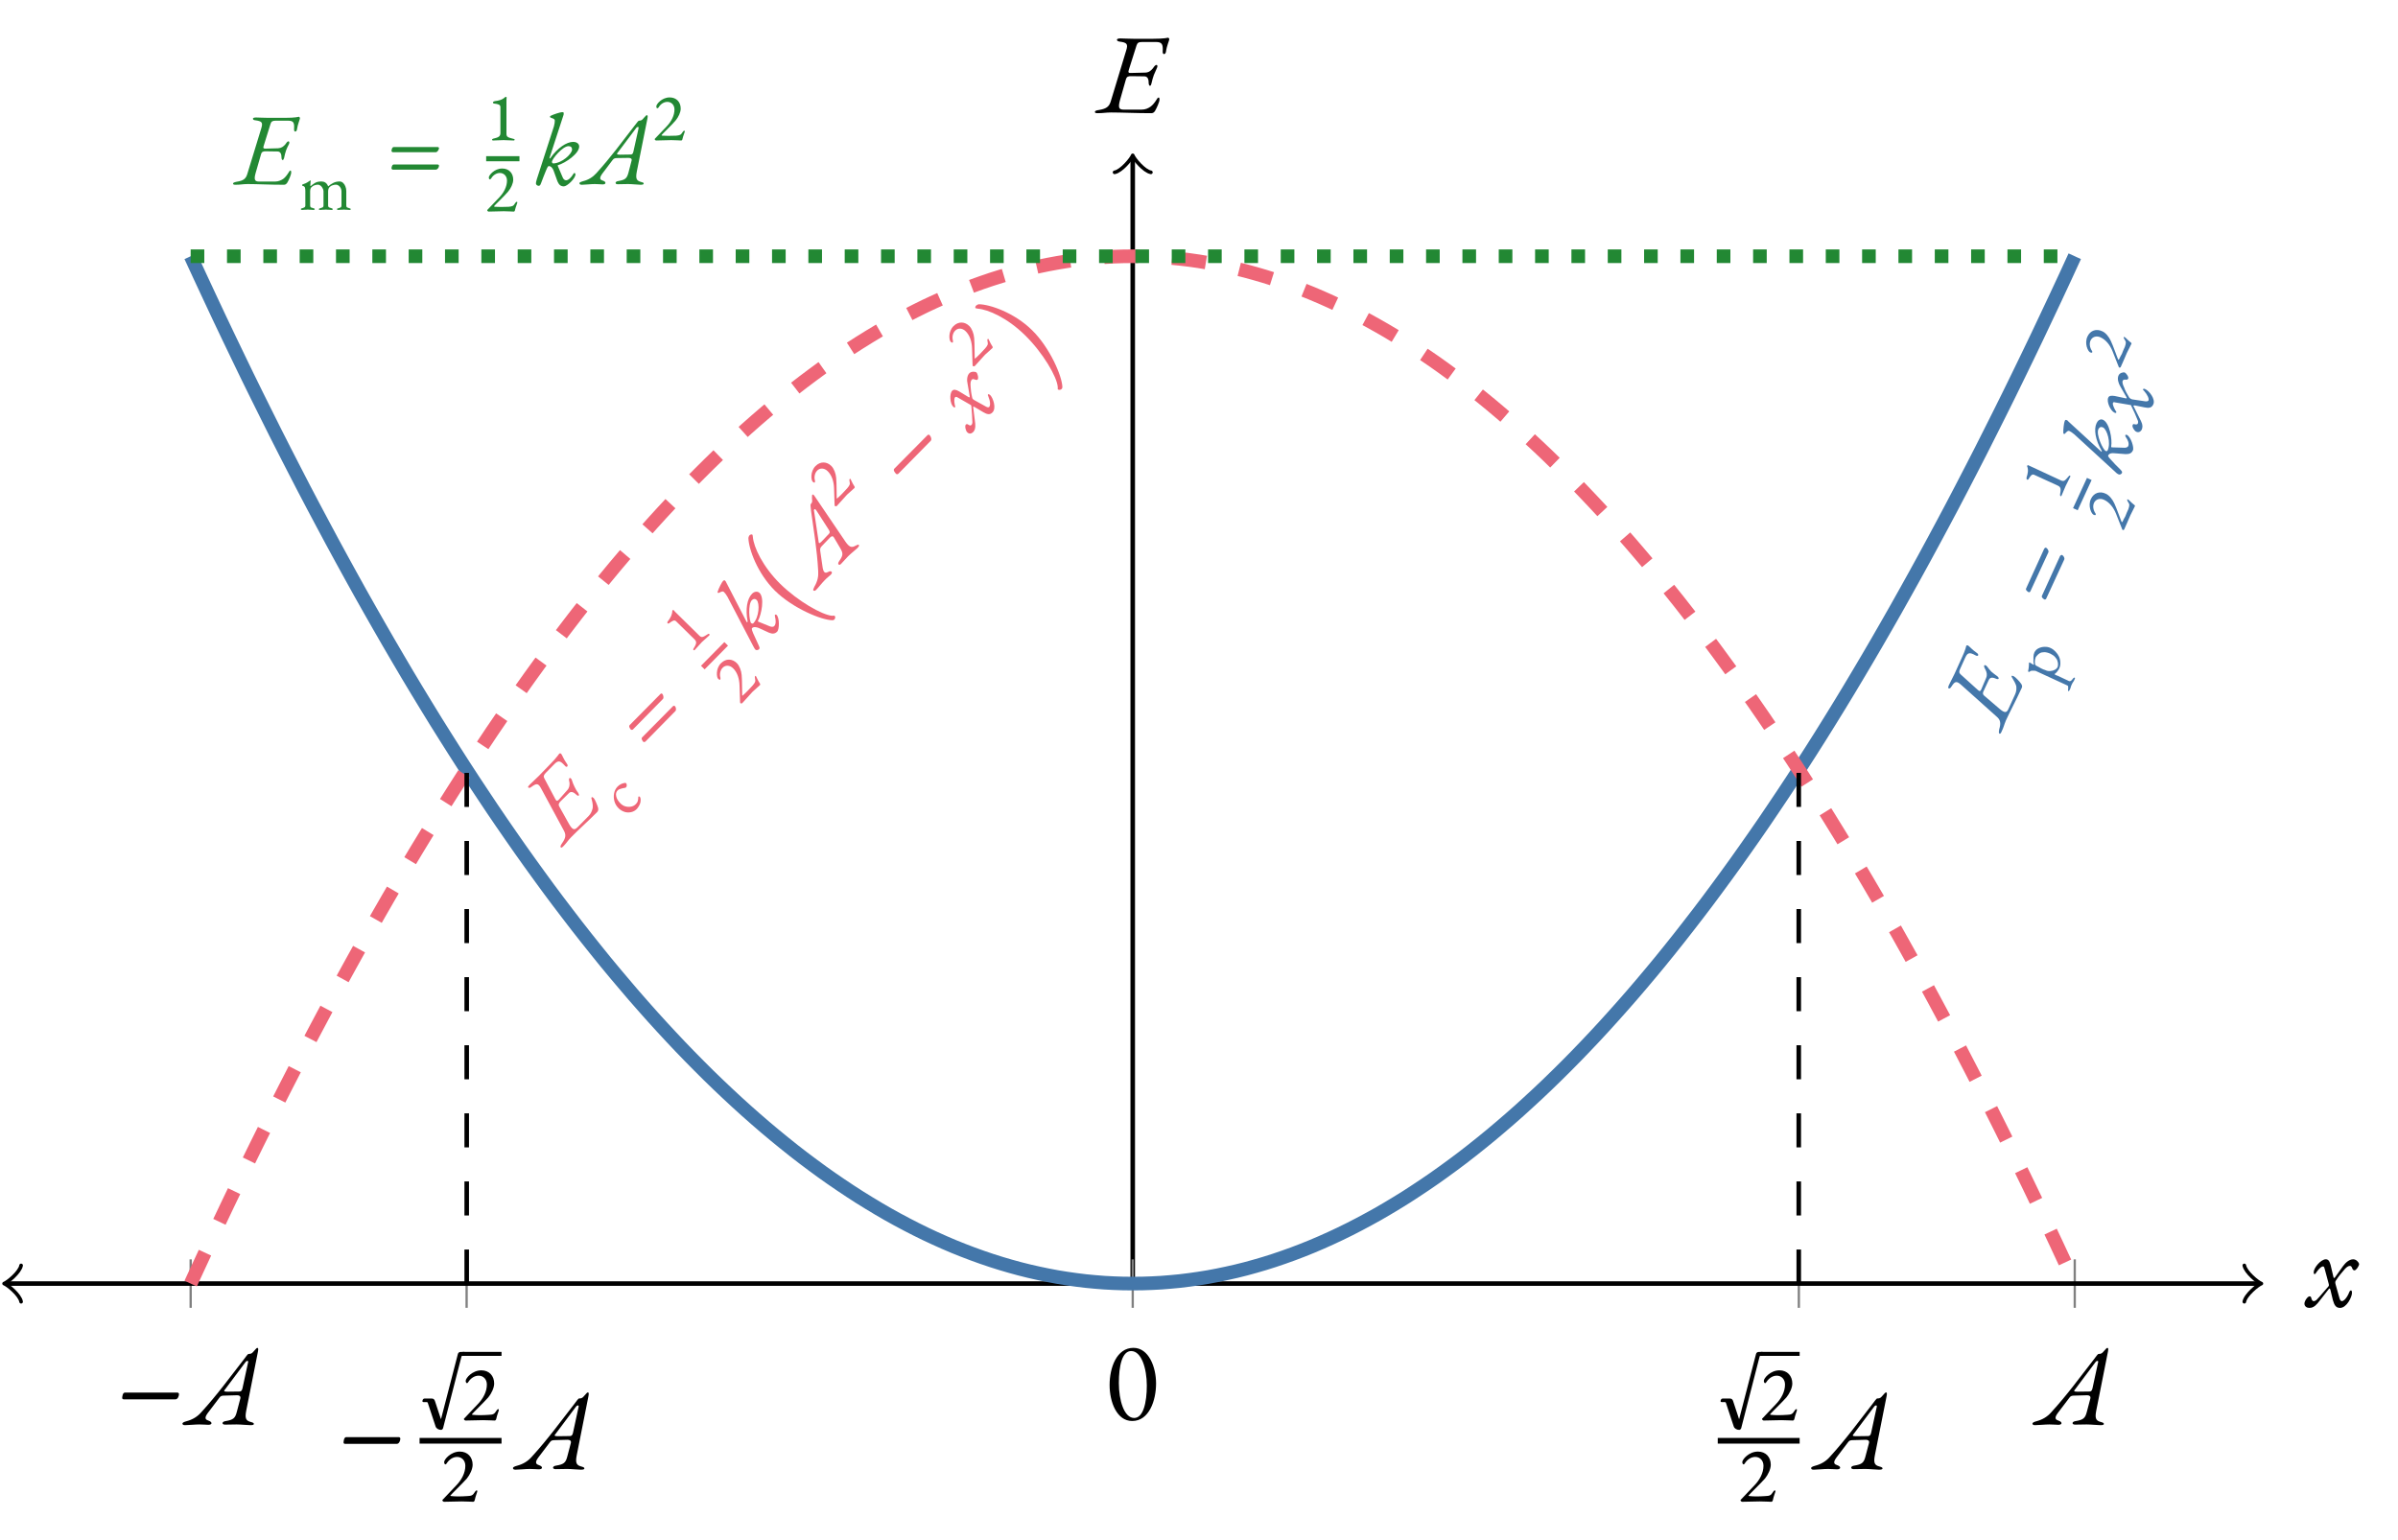 <?xml version="1.0" encoding="UTF-8" standalone="no"?>
<svg
   width="210.46pt"
   height="135.17pt"
   viewBox="0 0 210.46 135.17"
   version="1.2"
   id="svg347"
   sodipodi:docname="energias-vs-x.svg"
   inkscape:version="1.1 (c4e8f9e, 2021-05-24)"
   xmlns:inkscape="http://www.inkscape.org/namespaces/inkscape"
   xmlns:sodipodi="http://sodipodi.sourceforge.net/DTD/sodipodi-0.dtd"
   xmlns:xlink="http://www.w3.org/1999/xlink"
   xmlns="http://www.w3.org/2000/svg"
   xmlns:svg="http://www.w3.org/2000/svg">
  <sodipodi:namedview
     id="namedview349"
     pagecolor="#ffffff"
     bordercolor="#666666"
     borderopacity="1.0"
     inkscape:pageshadow="2"
     inkscape:pageopacity="0.0"
     inkscape:pagecheckerboard="0"
     inkscape:document-units="pt"
     showgrid="false"
     inkscape:zoom="0.84101489"
     inkscape:cx="140.30667"
     inkscape:cy="90.367009"
     inkscape:window-width="1040"
     inkscape:window-height="480"
     inkscape:window-x="0"
     inkscape:window-y="25"
     inkscape:window-maximized="0"
     inkscape:current-layer="svg347" />
  <defs
     id="defs140">
    <g
       id="g138">
      <symbol
         overflow="visible"
         id="glyph0-0">
        <path
           style="stroke:none;"
           d="M 3.781 0.297 L 7.438 -3.375 L 3.781 -7.047 L 0.094 -3.375 Z M 3.703 -2.203 C 3.656 -2.203 3.578 -2.297 3.531 -2.438 C 3.469 -2.578 3.422 -2.75 3.422 -3.094 C 3.422 -3.344 3.703 -3.531 4.172 -3.781 C 4.391 -3.891 4.641 -4.094 4.641 -4.312 C 4.641 -4.828 4.391 -5.188 3.875 -5.188 C 3.812 -5.188 3.75 -5.188 3.703 -5.172 C 3.656 -5.156 3.594 -5.172 3.516 -5.172 C 3.359 -5.172 3.203 -5.391 3.203 -5.609 C 3.203 -5.734 3.375 -5.859 3.516 -5.859 C 3.75 -5.859 4.062 -5.734 4.328 -5.5 C 4.766 -5.078 5.031 -4.406 5.031 -4.016 C 5.031 -3.641 4.859 -3.453 4.703 -3.375 C 4.391 -3.188 4.312 -3.141 4.062 -2.984 C 3.844 -2.859 3.812 -2.625 3.812 -2.375 C 3.812 -2.297 3.781 -2.203 3.703 -2.203 Z M 3.812 -0.734 C 3.562 -0.734 3.344 -0.938 3.344 -1.188 C 3.344 -1.422 3.562 -1.641 3.812 -1.641 C 4.062 -1.641 4.266 -1.422 4.266 -1.188 C 4.266 -0.938 4.062 -0.734 3.812 -0.734 Z M 3.812 -0.734 "
           id="path9" />
      </symbol>
      <symbol
         overflow="visible"
         id="glyph0-1">
        <path
           style="stroke:none;"
           d="M 0.641 -2.219 L 5.172 -2.219 C 5.359 -2.219 5.484 -2.469 5.484 -2.688 C 5.484 -2.75 5.406 -2.812 5.359 -2.812 L 0.734 -2.812 C 0.531 -2.812 0.5 -2.422 0.5 -2.328 C 0.5 -2.266 0.562 -2.219 0.641 -2.219 Z M 0.641 -2.219 "
           id="path12" />
      </symbol>
      <symbol
         overflow="visible"
         id="glyph0-2">
        <path
           style="stroke:none;"
           d="M 0.047 0.047 C 0.359 0.047 0.891 -0.016 1.297 -0.016 C 1.641 -0.016 1.906 0.016 2.078 0.016 C 2.234 0.016 2.359 -0.031 2.359 -0.125 C 2.359 -0.219 2.25 -0.297 2.109 -0.344 C 1.875 -0.422 1.672 -0.531 2.031 -1.016 L 3.062 -2.375 C 3.156 -2.516 3.281 -2.547 3.484 -2.547 L 4.609 -2.578 C 4.797 -2.578 4.938 -2.5 4.891 -2.297 L 4.578 -1.109 C 4.438 -0.562 4.266 -0.422 3.609 -0.312 C 3.438 -0.297 3.312 -0.203 3.328 -0.125 C 3.344 -0.047 3.406 0 3.562 0 C 3.781 0 4.203 -0.016 4.562 -0.016 C 4.969 -0.016 5.5 0.047 5.766 0.047 C 5.984 0.047 6.078 0.016 6.078 -0.062 C 6.078 -0.156 5.969 -0.188 5.75 -0.25 C 5.375 -0.359 5.281 -0.578 5.406 -1.219 L 6.438 -6.422 C 6.484 -6.672 6.453 -6.734 6.391 -6.734 C 6.312 -6.734 6.281 -6.672 6.094 -6.469 C 5.938 -6.297 5.891 -6.203 5.609 -6.203 C 5.531 -6.203 5.391 -5.969 5.156 -5.672 C 3.953 -4.141 2.938 -2.703 1.453 -1.078 C 1.125 -0.703 0.703 -0.438 0.156 -0.297 C -0.062 -0.234 -0.203 -0.172 -0.188 -0.078 C -0.172 0.016 -0.109 0.047 0.047 0.047 Z M 3.734 -2.891 C 3.375 -2.891 3.453 -2.984 3.562 -3.109 L 5.328 -5.469 C 5.406 -5.578 5.469 -5.594 5.516 -5.594 C 5.594 -5.594 5.594 -5.516 5.547 -5.359 L 5.078 -3.188 C 5.031 -2.969 4.938 -2.906 4.812 -2.906 Z M 3.734 -2.891 "
           id="path15" />
      </symbol>
      <symbol
         overflow="visible"
         id="glyph0-3">
        <path
           style="stroke:none;"
           d="M 2.391 0.141 C 3.875 0.141 4.484 -1.656 4.484 -3.156 C 4.484 -4.594 3.844 -6.281 2.5 -6.281 C 1.016 -6.281 0.406 -4.531 0.406 -3.016 C 0.406 -1.531 1.031 0.141 2.391 0.141 Z M 2.562 -0.125 C 1.672 -0.125 1.219 -1.688 1.219 -3.188 C 1.219 -4.688 1.5 -6 2.297 -6 C 3.203 -6 3.672 -4.469 3.672 -2.969 C 3.672 -1.469 3.359 -0.125 2.562 -0.125 Z M 2.562 -0.125 "
           id="path18" />
      </symbol>
      <symbol
         overflow="visible"
         id="glyph0-4">
        <path
           style="stroke:none;"
           d="M 0.484 0.141 C 0.719 0.141 0.938 0.062 1.219 -0.266 C 1.547 -0.656 1.859 -1.094 2.188 -1.5 C 2.266 -1.594 2.297 -1.594 2.344 -1.438 L 2.562 -0.531 C 2.688 -0.094 2.828 0.141 3.188 0.141 C 3.766 0.141 4.234 -0.812 4.234 -1.172 C 4.234 -1.375 4.188 -1.391 4.141 -1.391 C 4.094 -1.391 4.047 -1.359 4 -1.25 C 3.812 -0.766 3.531 -0.453 3.344 -0.453 C 3.281 -0.453 3.188 -0.516 3.141 -0.703 L 2.797 -1.922 C 2.75 -2.094 2.766 -2.188 2.828 -2.266 C 3.078 -2.656 3.297 -2.906 3.484 -3.125 C 3.703 -3.406 3.891 -3.547 4.047 -3.547 C 4.141 -3.547 4.203 -3.5 4.266 -3.312 C 4.312 -3.219 4.359 -3.156 4.453 -3.156 C 4.609 -3.156 4.859 -3.547 4.859 -3.703 C 4.844 -3.859 4.609 -4.125 4.344 -4.125 C 3.984 -4.125 3.656 -3.812 3.453 -3.531 L 2.75 -2.547 C 2.688 -2.453 2.625 -2.469 2.609 -2.562 L 2.359 -3.625 C 2.266 -3.969 2.156 -4.125 1.938 -4.125 C 1.5 -4.125 0.875 -3.375 0.875 -2.984 C 0.875 -2.891 0.891 -2.828 0.953 -2.828 C 1.031 -2.828 1.094 -2.938 1.109 -2.984 C 1.359 -3.344 1.578 -3.5 1.672 -3.5 C 1.75 -3.5 1.781 -3.484 1.828 -3.328 L 2.203 -1.938 C 2.219 -1.875 2.219 -1.797 2.172 -1.75 C 1.75 -1.281 1.531 -0.984 1.141 -0.578 C 1.062 -0.5 0.953 -0.453 0.875 -0.453 C 0.781 -0.453 0.719 -0.531 0.672 -0.688 C 0.656 -0.781 0.625 -0.875 0.516 -0.875 C 0.344 -0.875 0.062 -0.469 0.062 -0.234 C 0.062 0.016 0.281 0.141 0.484 0.141 Z M 0.484 0.141 "
           id="path21" />
      </symbol>
      <symbol
         overflow="visible"
         id="glyph0-5">
        <path
           style="stroke:none;"
           d="M 0.016 0.047 C 0.516 0.047 0.734 -0.016 1.219 -0.016 C 2.141 -0.016 3.375 0.047 4.734 0.047 C 4.891 0.047 4.984 -0.031 5.062 -0.156 C 5.203 -0.391 5.453 -0.953 5.453 -1.141 C 5.453 -1.219 5.438 -1.328 5.391 -1.328 C 5.297 -1.328 5.25 -1.234 5.203 -1.156 C 5.031 -0.875 4.859 -0.672 4.672 -0.531 C 4.453 -0.375 4.203 -0.266 3.875 -0.266 L 2.328 -0.266 C 1.906 -0.266 1.797 -0.406 1.984 -1.094 L 2.5 -2.906 C 2.578 -3.188 2.734 -3.203 2.969 -3.203 L 4.109 -3.188 C 4.344 -3.188 4.5 -3.047 4.5 -2.625 C 4.5 -2.562 4.516 -2.359 4.625 -2.359 C 4.688 -2.359 4.734 -2.484 4.75 -2.578 C 4.812 -2.859 4.875 -3.078 4.953 -3.297 C 5.031 -3.484 5.109 -3.672 5.219 -3.906 C 5.297 -4.047 5.281 -4.188 5.188 -4.188 C 5.062 -4.188 4.938 -3.984 4.859 -3.875 C 4.688 -3.672 4.5 -3.516 4.172 -3.516 L 2.938 -3.484 C 2.719 -3.469 2.688 -3.547 2.766 -3.781 L 3.438 -5.906 C 3.516 -6.125 3.609 -6.203 3.922 -6.203 L 5.141 -6.203 C 5.672 -6.203 5.766 -6 5.734 -5.391 C 5.719 -5.25 5.766 -5.141 5.844 -5.141 C 5.906 -5.141 5.984 -5.188 6.016 -5.328 C 6.094 -5.906 6.312 -6.328 6.312 -6.453 C 6.312 -6.5 6.25 -6.578 6.203 -6.578 C 6.156 -6.578 5.922 -6.484 4.828 -6.484 L 3.234 -6.484 C 2.812 -6.484 2.172 -6.516 2.031 -6.516 C 1.859 -6.516 1.719 -6.484 1.719 -6.406 C 1.719 -6.312 1.781 -6.266 1.969 -6.234 C 2.562 -6.156 2.719 -6.047 2.531 -5.469 L 1.172 -0.984 C 1.031 -0.531 0.797 -0.344 0.141 -0.234 C -0.094 -0.203 -0.219 -0.156 -0.219 -0.062 C -0.219 0.016 -0.141 0.047 0.016 0.047 Z M 0.016 0.047 "
           id="path24" />
      </symbol>
      <symbol
         overflow="visible"
         id="glyph1-0">
        <path
           style="stroke:none;"
           d="M 2.641 0.203 L 5.203 -2.359 L 2.641 -4.922 L 0.062 -2.359 Z M 2.578 -1.547 C 2.547 -1.547 2.5 -1.609 2.469 -1.703 C 2.422 -1.812 2.391 -1.922 2.391 -2.172 C 2.391 -2.344 2.578 -2.469 2.922 -2.641 C 3.078 -2.719 3.25 -2.859 3.25 -3.016 C 3.25 -3.375 3.078 -3.625 2.703 -3.625 C 2.656 -3.625 2.625 -3.625 2.578 -3.609 C 2.547 -3.609 2.516 -3.609 2.453 -3.609 C 2.344 -3.609 2.234 -3.766 2.234 -3.922 C 2.234 -4.016 2.359 -4.094 2.453 -4.094 C 2.625 -4.094 2.844 -4.016 3.031 -3.844 C 3.328 -3.547 3.516 -3.078 3.516 -2.812 C 3.516 -2.547 3.406 -2.422 3.297 -2.359 C 3.062 -2.234 3.016 -2.188 2.844 -2.094 C 2.688 -2 2.672 -1.844 2.672 -1.672 C 2.672 -1.609 2.641 -1.547 2.578 -1.547 Z M 2.656 -0.516 C 2.484 -0.516 2.344 -0.656 2.344 -0.828 C 2.344 -1 2.484 -1.141 2.656 -1.141 C 2.844 -1.141 2.984 -1 2.984 -0.828 C 2.984 -0.656 2.844 -0.516 2.656 -0.516 Z M 2.656 -0.516 "
           id="path27" />
      </symbol>
      <symbol
         overflow="visible"
         id="glyph1-1">
        <path
           style="stroke:none;"
           d="M 3.812 -4.875 C 3.938 -4.875 4.016 -4.984 4.016 -5.125 C 4.016 -5.172 3.969 -5.219 3.906 -5.219 L 3.609 -5.219 C 3.484 -5.219 3.391 -5.156 3.359 -5.031 L 1.891 0.641 C 1.875 0.688 1.875 0.688 1.859 0.641 L 1.344 -0.922 C 1.297 -1.047 1.219 -1.125 1.078 -1.125 L 0.422 -1.125 C 0.312 -1.125 0.25 -1 0.25 -0.891 C 0.25 -0.844 0.297 -0.812 0.344 -0.812 L 0.641 -0.812 C 0.688 -0.812 0.703 -0.781 0.719 -0.75 L 1.406 1.328 C 1.469 1.516 1.688 1.625 1.891 1.625 C 1.953 1.625 2.047 1.547 2.062 1.469 L 3.672 -4.797 C 3.672 -4.844 3.703 -4.875 3.75 -4.875 Z M 3.812 -4.875 "
           id="path30" />
      </symbol>
      <symbol
         overflow="visible"
         id="glyph1-2">
        <path
           style="stroke:none;"
           d="M 2.812 0.016 C 2.844 0.016 2.922 0 2.953 -0.141 C 3.016 -0.469 3.156 -0.781 3.172 -0.891 C 3.172 -0.938 3.172 -0.984 3.125 -0.984 C 3.047 -0.984 2.984 -0.875 2.953 -0.828 C 2.781 -0.547 2.672 -0.5 2.297 -0.484 C 2.047 -0.469 1.781 -0.453 1.516 -0.453 C 1.266 -0.453 1.062 -0.469 0.906 -0.484 C 0.844 -0.484 0.812 -0.5 0.812 -0.531 C 0.812 -0.562 1.922 -1.641 2.25 -2.016 C 2.531 -2.359 2.766 -2.859 2.766 -3.234 C 2.766 -3.906 2.328 -4.391 1.641 -4.391 C 0.844 -4.391 0.266 -3.703 0.266 -3.469 C 0.266 -3.344 0.328 -3.266 0.375 -3.266 C 0.422 -3.266 0.469 -3.312 0.5 -3.375 C 0.703 -3.688 1.031 -3.922 1.406 -3.922 C 1.797 -3.922 2.125 -3.625 2.125 -3.141 C 2.125 -2.516 1.797 -1.906 1.328 -1.422 L 0.172 -0.203 C 0.125 -0.156 0.109 -0.156 0.109 -0.109 C 0.109 -0.062 0.203 0.016 0.25 0.016 C 0.375 0.016 1.438 -0.016 1.797 -0.016 C 2.156 -0.016 2.672 0.016 2.812 0.016 Z M 2.812 0.016 "
           id="path33" />
      </symbol>
      <symbol
         overflow="visible"
         id="glyph2-0">
        <path
           style="stroke:none;"
           d="M 1.656 -2.984 L 0.031 -7.359 L -4.344 -5.75 L -2.719 -1.359 Z M -0.406 -3.844 C -0.422 -3.812 -0.547 -3.797 -0.656 -3.797 C -0.797 -3.812 -0.969 -3.828 -1.266 -3.969 C -1.453 -4.062 -1.5 -4.344 -1.516 -4.844 C -1.516 -5.062 -1.594 -5.344 -1.781 -5.422 C -2.203 -5.609 -2.594 -5.547 -2.797 -5.125 C -2.812 -5.062 -2.828 -5.016 -2.844 -4.969 C -2.844 -4.922 -2.875 -4.891 -2.906 -4.828 C -2.969 -4.688 -3.203 -4.641 -3.375 -4.719 C -3.5 -4.766 -3.531 -4.953 -3.469 -5.062 C -3.391 -5.266 -3.172 -5.484 -2.859 -5.594 C -2.344 -5.797 -1.719 -5.75 -1.391 -5.609 C -1.094 -5.469 -1 -5.266 -0.984 -5.109 C -0.953 -4.797 -0.938 -4.703 -0.906 -4.453 C -0.906 -4.219 -0.719 -4.125 -0.5 -4.016 C -0.453 -4 -0.375 -3.922 -0.406 -3.844 Z M 0.844 -3.391 C 0.75 -3.188 0.5 -3.094 0.297 -3.172 C 0.109 -3.266 0.016 -3.516 0.109 -3.719 C 0.203 -3.938 0.453 -4.016 0.641 -3.922 C 0.844 -3.844 0.938 -3.609 0.844 -3.391 Z M 0.844 -3.391 "
           id="path36" />
      </symbol>
      <symbol
         overflow="visible"
         id="glyph2-1">
        <path
           style="stroke:none;"
           d="M 0.047 0 C 0.25 -0.406 0.266 -0.594 0.438 -1 C 0.781 -1.75 1.312 -2.734 1.828 -3.859 C 1.891 -3.984 1.844 -4.094 1.781 -4.203 C 1.656 -4.391 1.266 -4.812 1.125 -4.875 C 1.047 -4.906 0.953 -4.938 0.938 -4.906 C 0.906 -4.828 0.984 -4.766 1.016 -4.688 C 1.172 -4.438 1.281 -4.219 1.344 -4.016 C 1.375 -3.781 1.359 -3.531 1.234 -3.266 L 0.656 -2 C 0.5 -1.656 0.328 -1.625 -0.141 -2.031 L -1.438 -3.141 C -1.641 -3.297 -1.594 -3.453 -1.5 -3.625 L -1.062 -4.562 C -0.969 -4.75 -0.797 -4.812 -0.469 -4.672 C -0.406 -4.641 -0.234 -4.578 -0.203 -4.672 C -0.172 -4.719 -0.25 -4.812 -0.297 -4.859 C -0.531 -5.016 -0.672 -5.141 -0.844 -5.281 C -0.969 -5.406 -1.094 -5.562 -1.219 -5.734 C -1.312 -5.844 -1.438 -5.891 -1.469 -5.812 C -1.516 -5.719 -1.406 -5.547 -1.344 -5.422 C -1.25 -5.219 -1.188 -5 -1.297 -4.734 L -1.734 -3.703 C -1.812 -3.547 -1.875 -3.531 -2.047 -3.688 L -3.531 -5.031 C -3.672 -5.156 -3.703 -5.281 -3.578 -5.531 L -3.125 -6.531 C -2.922 -6.969 -2.734 -6.984 -2.25 -6.719 C -2.125 -6.641 -2.031 -6.656 -2 -6.703 C -1.984 -6.766 -2 -6.844 -2.094 -6.906 C -2.531 -7.203 -2.797 -7.531 -2.891 -7.578 C -2.938 -7.594 -3.016 -7.594 -3.047 -7.547 C -3.062 -7.516 -3.062 -7.281 -3.484 -6.391 L -4.078 -5.078 C -4.234 -4.734 -4.516 -4.234 -4.562 -4.109 C -4.625 -3.969 -4.656 -3.844 -4.594 -3.812 C -4.516 -3.781 -4.438 -3.812 -4.344 -3.969 C -4.062 -4.406 -3.922 -4.5 -3.516 -4.141 L -0.375 -1.328 C -0.047 -1.047 0.016 -0.781 -0.156 -0.203 C -0.188 0 -0.203 0.125 -0.125 0.172 C -0.062 0.188 0 0.125 0.047 0 Z M 0.047 0 "
           id="path39" />
      </symbol>
      <symbol
         overflow="visible"
         id="glyph2-2">
        <path
           style="stroke:none;"
           d="M -2.312 -1.703 L -0.734 -5.125 C -0.672 -5.25 -0.828 -5.484 -0.938 -5.531 C -0.984 -5.547 -1.062 -5.5 -1.094 -5.453 L -2.688 -1.953 C -2.766 -1.812 -2.531 -1.656 -2.469 -1.625 C -2.422 -1.609 -2.328 -1.641 -2.312 -1.703 Z M -0.922 -1.062 L 0.656 -4.484 C 0.719 -4.609 0.609 -4.812 0.469 -4.891 C 0.406 -4.906 0.328 -4.859 0.297 -4.812 L -1.297 -1.312 C -1.375 -1.172 -1.141 -1.016 -1.078 -0.984 C -1.031 -0.969 -0.938 -1 -0.922 -1.062 Z M -0.922 -1.062 "
           id="path42" />
      </symbol>
      <symbol
         overflow="visible"
         id="glyph2-3">
        <path
           style="stroke:none;"
           d="M 1.297 -2.375 C 1.422 -2.625 1.109 -3.578 0.766 -3.734 C 0.719 -3.766 0.641 -3.734 0.641 -3.734 C 0.625 -3.688 0.609 -3.656 0.672 -3.547 C 0.859 -3.297 0.984 -2.969 0.891 -2.766 C 0.844 -2.641 0.672 -2.594 0.531 -2.609 L -0.547 -2.641 C -0.594 -2.641 -0.609 -2.656 -0.609 -2.719 C -0.5 -3.344 -0.75 -4.797 -1.328 -5.062 C -1.578 -5.172 -1.797 -4.984 -1.891 -4.766 C -2.156 -4.219 -1.984 -3.266 -1.453 -2.359 C -1.422 -2.281 -1.422 -2.203 -1.516 -2.297 L -4.375 -4.922 C -4.422 -5 -4.453 -5 -4.547 -5.047 C -4.625 -5.078 -4.672 -5 -4.688 -4.953 C -4.75 -4.828 -4.828 -4.188 -4.812 -3.906 C -4.812 -3.859 -4.781 -3.828 -4.734 -3.812 C -4.703 -3.797 -4.625 -3.891 -4.531 -3.984 C -4.438 -4.078 -4.359 -4.109 -4.281 -4.078 C -4.156 -4.016 -4.031 -3.938 -3.844 -3.781 L -0.25 -0.484 C -0.125 -0.344 0.016 -0.281 0.047 -0.266 C 0.156 -0.219 0.281 -0.297 0.328 -0.375 C 0.391 -0.5 0.312 -0.562 0.172 -0.719 C 0.047 -0.828 -0.516 -1.406 -0.625 -1.547 C -0.719 -1.641 -0.906 -1.844 -0.875 -1.922 C -0.797 -2.109 -0.562 -2.156 -0.344 -2.125 L 0.656 -2.047 C 0.984 -2.047 1.172 -2.109 1.297 -2.375 Z M -0.922 -2.375 C -0.953 -2.297 -1.047 -2.297 -1.094 -2.328 C -1.328 -2.422 -1.953 -3.766 -1.734 -4.234 C -1.641 -4.422 -1.5 -4.469 -1.328 -4.391 C -0.969 -4.219 -0.609 -3.031 -0.922 -2.375 Z M -0.922 -2.375 "
           id="path45" />
      </symbol>
      <symbol
         overflow="visible"
         id="glyph2-4">
        <path
           style="stroke:none;"
           d="M 0.297 -0.344 C 0.375 -0.531 0.406 -0.75 0.234 -1.094 C 0.031 -1.516 -0.188 -1.922 -0.391 -2.344 C -0.469 -2.438 -0.438 -2.484 -0.297 -2.469 L 0.547 -2.297 C 0.922 -2.219 1.172 -2.25 1.312 -2.562 C 1.531 -3.031 0.938 -3.75 0.625 -3.891 C 0.469 -3.969 0.438 -3.938 0.422 -3.891 C 0.391 -3.844 0.406 -3.828 0.5 -3.75 C 0.812 -3.391 0.953 -3.062 0.891 -2.906 C 0.859 -2.859 0.781 -2.812 0.625 -2.828 L -0.531 -3 C -0.688 -3.047 -0.734 -3.094 -0.797 -3.156 C -1.016 -3.516 -1.156 -3.781 -1.234 -4.016 C -1.375 -4.312 -1.422 -4.5 -1.375 -4.641 C -1.328 -4.703 -1.281 -4.75 -1.094 -4.734 C -1 -4.719 -0.922 -4.75 -0.891 -4.828 C -0.828 -4.969 -1.062 -5.297 -1.188 -5.359 C -1.328 -5.406 -1.641 -5.328 -1.734 -5.109 C -1.875 -4.828 -1.75 -4.422 -1.594 -4.156 L -1.047 -3.203 C -1 -3.109 -1.016 -3.078 -1.109 -3.094 L -2.062 -3.297 C -2.375 -3.344 -2.562 -3.328 -2.641 -3.156 C -2.812 -2.797 -2.438 -2 -2.109 -1.844 C -2.031 -1.797 -1.953 -1.797 -1.938 -1.844 C -1.906 -1.906 -1.984 -2 -2.016 -2.031 C -2.203 -2.375 -2.266 -2.609 -2.234 -2.672 C -2.203 -2.75 -2.172 -2.781 -2.031 -2.734 L -0.75 -2.516 C -0.688 -2.516 -0.625 -2.5 -0.625 -2.438 C -0.375 -1.922 -0.234 -1.625 -0.047 -1.141 C 0 -1.047 -0.016 -0.953 -0.047 -0.875 C -0.078 -0.812 -0.156 -0.781 -0.312 -0.812 C -0.391 -0.844 -0.469 -0.844 -0.5 -0.75 C -0.578 -0.609 -0.359 -0.234 -0.172 -0.156 C 0.047 -0.062 0.219 -0.188 0.297 -0.344 Z M 0.297 -0.344 "
           id="path48" />
      </symbol>
      <symbol
         overflow="visible"
         id="glyph3-0">
        <path
           style="stroke:none;"
           d="M 0.125 -0.266 L -2.438 -1.453 L -1.438 -3.625 L 1.125 -2.438 Z M -0.016 -0.672 L 0.734 -2.297 L -1.297 -3.234 L -2.047 -1.609 Z M -0.016 -0.672 "
           id="path51" />
      </symbol>
      <symbol
         overflow="visible"
         id="glyph3-1">
        <path
           style="stroke:none;"
           d="M 1.641 0.5 C 1.629 0.52 1.613 0.539 1.594 0.562 C 1.582 0.594 1.566 0.602 1.547 0.594 C 1.523 0.582 1.508 0.555 1.5 0.516 C 1.5 0.484 1.504 0.445 1.516 0.406 C 1.516 0.352 1.516 0.289 1.516 0.219 C 1.523 0.156 1.488 0.109 1.406 0.078 L -1.344 -1.188 C -1.375 -1.195 -1.422 -1.203 -1.484 -1.203 C -1.555 -1.211 -1.625 -1.211 -1.688 -1.203 C -1.758 -1.191 -1.816 -1.164 -1.859 -1.125 C -1.867 -1.102 -1.879 -1.094 -1.891 -1.094 C -1.91 -1.094 -1.93 -1.098 -1.953 -1.109 C -1.973 -1.117 -1.988 -1.125 -2 -1.125 C -2.008 -1.133 -2.008 -1.148 -2 -1.172 C -1.969 -1.316 -1.945 -1.445 -1.938 -1.562 C -1.926 -1.688 -1.922 -1.801 -1.922 -1.906 C -1.91 -1.914 -1.898 -1.922 -1.891 -1.922 C -1.879 -1.922 -1.867 -1.922 -1.859 -1.922 C -1.828 -1.898 -1.773 -1.867 -1.703 -1.828 C -1.641 -1.785 -1.586 -1.754 -1.547 -1.734 C -1.523 -1.723 -1.504 -1.723 -1.484 -1.734 C -1.504 -1.773 -1.52 -1.859 -1.531 -1.984 C -1.539 -2.109 -1.539 -2.242 -1.531 -2.391 C -1.531 -2.547 -1.504 -2.68 -1.453 -2.797 C -1.367 -2.973 -1.242 -3.098 -1.078 -3.172 C -0.91 -3.254 -0.734 -3.297 -0.547 -3.297 C -0.359 -3.305 -0.18 -3.27 -0.016 -3.188 C 0.141 -3.113 0.281 -3.008 0.406 -2.875 C 0.539 -2.738 0.645 -2.586 0.719 -2.422 C 0.789 -2.254 0.828 -2.078 0.828 -1.891 C 0.836 -1.711 0.801 -1.539 0.719 -1.375 C 0.695 -1.32 0.66 -1.266 0.609 -1.203 C 0.566 -1.141 0.516 -1.078 0.453 -1.016 C 0.398 -0.961 0.352 -0.926 0.312 -0.906 C 0.312 -0.906 0.328 -0.891 0.359 -0.859 C 0.398 -0.836 0.441 -0.816 0.484 -0.797 C 0.523 -0.773 0.555 -0.766 0.578 -0.766 L 1.578 -0.297 C 1.629 -0.273 1.676 -0.273 1.719 -0.297 C 1.758 -0.316 1.801 -0.348 1.844 -0.391 C 1.883 -0.441 1.914 -0.484 1.938 -0.516 C 1.969 -0.535 1.992 -0.555 2.016 -0.578 C 2.047 -0.598 2.07 -0.602 2.094 -0.594 C 2.113 -0.582 2.117 -0.555 2.109 -0.516 C 2.098 -0.484 2.086 -0.457 2.078 -0.438 C 2.035 -0.332 1.988 -0.25 1.938 -0.188 C 1.895 -0.125 1.852 -0.047 1.812 0.047 C 1.781 0.117 1.758 0.172 1.75 0.203 C 1.738 0.242 1.727 0.285 1.719 0.328 C 1.707 0.367 1.68 0.426 1.641 0.5 Z M 0.594 -1.531 C 0.613 -1.594 0.625 -1.664 0.625 -1.75 C 0.633 -1.832 0.617 -1.93 0.578 -2.047 C 0.547 -2.172 0.477 -2.285 0.375 -2.391 C 0.281 -2.504 0.145 -2.602 -0.031 -2.688 C -0.238 -2.781 -0.422 -2.828 -0.578 -2.828 C -0.734 -2.828 -0.859 -2.801 -0.953 -2.75 C -1.055 -2.695 -1.133 -2.633 -1.188 -2.562 C -1.25 -2.5 -1.297 -2.441 -1.328 -2.391 C -1.367 -2.285 -1.395 -2.18 -1.406 -2.078 C -1.414 -1.973 -1.41 -1.879 -1.391 -1.797 C -1.367 -1.711 -1.344 -1.664 -1.312 -1.656 C -1.238 -1.613 -1.16 -1.57 -1.078 -1.531 C -1.004 -1.488 -0.93 -1.445 -0.859 -1.406 C -0.785 -1.375 -0.719 -1.344 -0.656 -1.312 C -0.594 -1.289 -0.547 -1.273 -0.516 -1.266 C -0.367 -1.191 -0.219 -1.16 -0.062 -1.172 C 0.094 -1.18 0.227 -1.219 0.344 -1.281 C 0.469 -1.352 0.551 -1.438 0.594 -1.531 Z M 0.594 -1.531 "
           id="path54" />
      </symbol>
      <symbol
         overflow="visible"
         id="glyph4-0">
        <path
           style="stroke:none;"
           d="M 1.109 -1.984 L 0.031 -4.906 L -2.891 -3.828 L -1.812 -0.906 Z M -0.281 -2.578 C -0.281 -2.547 -0.359 -2.516 -0.422 -2.547 C -0.531 -2.531 -0.641 -2.547 -0.828 -2.641 C -0.969 -2.703 -1.016 -2.906 -1.016 -3.219 C -1 -3.359 -1.078 -3.562 -1.203 -3.609 C -1.469 -3.734 -1.734 -3.703 -1.875 -3.422 C -1.891 -3.391 -1.891 -3.344 -1.906 -3.312 C -1.891 -3.281 -1.922 -3.25 -1.953 -3.219 C -1.984 -3.125 -2.141 -3.109 -2.25 -3.156 C -2.344 -3.188 -2.344 -3.297 -2.312 -3.391 C -2.25 -3.516 -2.125 -3.656 -1.922 -3.734 C -1.562 -3.875 -1.125 -3.844 -0.922 -3.734 C -0.719 -3.656 -0.672 -3.531 -0.641 -3.406 C -0.641 -3.188 -0.641 -3.141 -0.609 -2.969 C -0.609 -2.812 -0.484 -2.75 -0.359 -2.688 C -0.297 -2.672 -0.25 -2.625 -0.281 -2.578 Z M 0.562 -2.266 C 0.5 -2.125 0.328 -2.062 0.188 -2.125 C 0.062 -2.188 0 -2.344 0.062 -2.484 C 0.125 -2.625 0.297 -2.688 0.422 -2.625 C 0.562 -2.562 0.625 -2.406 0.562 -2.266 Z M 0.562 -2.266 "
           id="path57" />
      </symbol>
      <symbol
         overflow="visible"
         id="glyph4-1">
        <path
           style="stroke:none;"
           d="M 0.266 -0.547 C 0.406 -0.844 0.484 -1.094 0.625 -1.391 C 0.75 -1.656 0.891 -1.906 1.031 -2.203 C 1.047 -2.25 1.031 -2.266 1 -2.281 C 0.969 -2.312 0.922 -2.281 0.891 -2.234 C 0.562 -1.859 0.5 -1.75 0.219 -1.859 L -2.266 -3.016 C -2.422 -3.094 -2.562 -3.141 -2.672 -3.203 C -2.672 -3.219 -2.734 -3.203 -2.75 -3.156 C -2.75 -3.156 -2.766 -3.125 -2.766 -3.125 C -2.625 -2.766 -2.703 -2.469 -2.812 -2.125 C -2.828 -2.047 -2.812 -1.953 -2.766 -1.938 C -2.703 -1.906 -2.641 -1.953 -2.609 -2.031 C -2.469 -2.25 -2.344 -2.453 -2.141 -2.359 L -0.062 -1.406 C 0.234 -1.266 0.203 -1.062 0.125 -0.609 C 0.125 -0.562 0.141 -0.516 0.172 -0.484 C 0.203 -0.469 0.25 -0.5 0.266 -0.547 Z M 0.266 -0.547 "
           id="path60" />
      </symbol>
      <symbol
         overflow="visible"
         id="glyph4-2">
        <path
           style="stroke:none;"
           d="M 1.016 -2.188 C 1.047 -2.234 1.047 -2.281 0.953 -2.344 C 0.703 -2.531 0.531 -2.75 0.438 -2.797 C 0.422 -2.812 0.375 -2.844 0.359 -2.797 C 0.328 -2.75 0.391 -2.641 0.422 -2.594 C 0.578 -2.375 0.562 -2.281 0.453 -1.953 C 0.359 -1.781 0.281 -1.547 0.188 -1.328 C 0.094 -1.156 0 -1 -0.047 -0.875 C -0.078 -0.844 -0.109 -0.797 -0.125 -0.812 C -0.156 -0.828 -0.594 -2.094 -0.781 -2.469 C -0.938 -2.812 -1.234 -3.188 -1.531 -3.312 C -2.047 -3.562 -2.578 -3.391 -2.828 -2.859 C -3.125 -2.234 -2.781 -1.547 -2.609 -1.469 C -2.516 -1.422 -2.422 -1.422 -2.422 -1.453 C -2.391 -1.5 -2.406 -1.562 -2.438 -1.594 C -2.625 -1.875 -2.688 -2.219 -2.562 -2.5 C -2.422 -2.812 -2.062 -2.953 -1.688 -2.781 C -1.203 -2.562 -0.844 -2.094 -0.625 -1.547 L -0.094 -0.203 C -0.078 -0.156 -0.062 -0.125 -0.031 -0.125 C 0 -0.094 0.094 -0.156 0.094 -0.188 C 0.156 -0.297 0.5 -1.125 0.625 -1.406 C 0.766 -1.688 0.969 -2.094 1.016 -2.188 Z M 1.016 -2.188 "
           id="path63" />
      </symbol>
      <symbol
         overflow="visible"
         id="glyph5-0">
        <path
           style="stroke:none;"
           d="M 2.578 -2.234 L 2.516 -6.906 L -2.125 -6.875 L -2.109 -2.203 Z M 0.938 -3.766 C 0.891 -3.734 0.781 -3.75 0.656 -3.797 C 0.531 -3.859 0.391 -3.922 0.172 -4.156 C 0.016 -4.297 0.078 -4.609 0.219 -5.078 C 0.281 -5.266 0.297 -5.562 0.156 -5.703 C -0.172 -6.016 -0.547 -6.094 -0.875 -5.766 C -0.922 -5.719 -0.938 -5.672 -0.969 -5.641 C -1.016 -5.594 -1.047 -5.562 -1.094 -5.531 C -1.203 -5.406 -1.438 -5.453 -1.578 -5.594 C -1.672 -5.672 -1.641 -5.859 -1.547 -5.953 C -1.391 -6.109 -1.125 -6.234 -0.781 -6.234 C -0.25 -6.25 0.344 -6 0.594 -5.75 C 0.828 -5.516 0.859 -5.297 0.812 -5.141 C 0.734 -4.828 0.703 -4.75 0.656 -4.5 C 0.578 -4.266 0.719 -4.125 0.875 -3.953 C 0.922 -3.906 0.984 -3.812 0.938 -3.766 Z M 1.938 -2.891 C 1.781 -2.734 1.516 -2.734 1.359 -2.891 C 1.203 -3.047 1.203 -3.312 1.359 -3.469 C 1.516 -3.641 1.797 -3.641 1.953 -3.484 C 2.109 -3.328 2.094 -3.062 1.938 -2.891 Z M 1.938 -2.891 "
           id="path66" />
      </symbol>
      <symbol
         overflow="visible"
         id="glyph5-1">
        <path
           style="stroke:none;"
           d="M 0.047 0.016 C 0.359 -0.297 0.438 -0.484 0.75 -0.797 C 1.328 -1.391 2.156 -2.125 3.031 -3 C 3.125 -3.109 3.125 -3.203 3.109 -3.344 C 3.047 -3.578 2.828 -4.109 2.719 -4.219 C 2.656 -4.266 2.578 -4.328 2.547 -4.297 C 2.484 -4.234 2.531 -4.156 2.547 -4.078 C 2.625 -3.797 2.656 -3.531 2.625 -3.328 C 2.562 -3.094 2.484 -2.859 2.281 -2.656 L 1.297 -1.656 C 1.031 -1.391 0.859 -1.406 0.547 -1.953 L -0.281 -3.438 C -0.422 -3.656 -0.328 -3.797 -0.188 -3.938 L 0.547 -4.656 C 0.688 -4.797 0.891 -4.797 1.156 -4.547 C 1.203 -4.5 1.344 -4.375 1.406 -4.438 C 1.453 -4.484 1.406 -4.594 1.359 -4.672 C 1.188 -4.891 1.109 -5.062 1.016 -5.25 C 0.938 -5.422 0.859 -5.594 0.797 -5.812 C 0.75 -5.953 0.641 -6.031 0.578 -5.953 C 0.516 -5.891 0.562 -5.688 0.594 -5.562 C 0.609 -5.328 0.578 -5.094 0.375 -4.891 L -0.359 -4.062 C -0.5 -3.938 -0.562 -3.953 -0.672 -4.172 L -1.609 -5.938 C -1.703 -6.109 -1.688 -6.234 -1.484 -6.438 L -0.719 -7.219 C -0.375 -7.562 -0.203 -7.484 0.172 -7.078 C 0.25 -6.969 0.344 -6.938 0.391 -6.984 C 0.438 -7.031 0.453 -7.125 0.375 -7.219 C 0.062 -7.641 -0.062 -8.047 -0.141 -8.109 C -0.172 -8.156 -0.266 -8.156 -0.297 -8.125 C -0.344 -8.094 -0.422 -7.891 -1.109 -7.188 L -2.109 -6.156 C -2.375 -5.891 -2.797 -5.5 -2.891 -5.406 C -3 -5.297 -3.078 -5.203 -3.031 -5.156 C -2.969 -5.094 -2.875 -5.094 -2.75 -5.203 C -2.312 -5.516 -2.156 -5.547 -1.906 -5.078 L 0.094 -1.375 C 0.297 -1 0.281 -0.734 -0.062 -0.25 C -0.188 -0.062 -0.234 0.047 -0.172 0.109 C -0.125 0.156 -0.062 0.125 0.047 0.016 Z M 0.047 0.016 "
           id="path69" />
      </symbol>
      <symbol
         overflow="visible"
         id="glyph5-2">
        <path
           style="stroke:none;"
           d="M -1.594 -2.375 L 1.047 -5.062 C 1.141 -5.156 1.078 -5.438 0.984 -5.516 C 0.953 -5.562 0.875 -5.547 0.828 -5.5 L -1.875 -2.766 C -1.984 -2.656 -1.828 -2.438 -1.766 -2.375 C -1.734 -2.344 -1.641 -2.344 -1.594 -2.375 Z M -0.5 -1.312 L 2.141 -4 C 2.234 -4.094 2.203 -4.328 2.094 -4.438 C 2.047 -4.484 1.969 -4.469 1.922 -4.422 L -0.781 -1.688 C -0.891 -1.578 -0.734 -1.359 -0.672 -1.297 C -0.641 -1.266 -0.547 -1.281 -0.5 -1.312 Z M -0.5 -1.312 "
           id="path72" />
      </symbol>
      <symbol
         overflow="visible"
         id="glyph5-3">
        <path
           style="stroke:none;"
           d="M 2.031 -1.797 C 2.234 -2 2.25 -3 1.984 -3.266 C 1.953 -3.297 1.875 -3.297 1.859 -3.297 C 1.828 -3.266 1.812 -3.234 1.844 -3.109 C 1.922 -2.812 1.938 -2.453 1.781 -2.297 C 1.688 -2.188 1.516 -2.219 1.391 -2.266 L 0.391 -2.672 C 0.344 -2.688 0.328 -2.703 0.359 -2.766 C 0.656 -3.328 0.938 -4.766 0.484 -5.203 C 0.281 -5.391 -0.016 -5.297 -0.172 -5.125 C -0.609 -4.688 -0.766 -3.75 -0.562 -2.719 C -0.562 -2.641 -0.594 -2.562 -0.656 -2.672 L -2.438 -6.125 C -2.453 -6.188 -2.484 -6.219 -2.562 -6.297 C -2.609 -6.344 -2.672 -6.281 -2.719 -6.25 C -2.812 -6.156 -3.109 -5.594 -3.188 -5.312 C -3.219 -5.266 -3.188 -5.234 -3.156 -5.203 C -3.125 -5.172 -3.031 -5.234 -2.922 -5.281 C -2.781 -5.344 -2.703 -5.344 -2.641 -5.281 C -2.547 -5.188 -2.453 -5.078 -2.328 -4.859 L -0.078 -0.547 C 0 -0.375 0.094 -0.25 0.125 -0.219 C 0.203 -0.141 0.375 -0.188 0.438 -0.25 C 0.531 -0.344 0.484 -0.422 0.406 -0.609 C 0.328 -0.781 0 -1.484 -0.078 -1.672 C -0.125 -1.781 -0.234 -2.047 -0.172 -2.109 C -0.031 -2.25 0.203 -2.203 0.406 -2.125 L 1.328 -1.703 C 1.609 -1.594 1.828 -1.594 2.031 -1.797 Z M -0.062 -2.531 C -0.109 -2.484 -0.203 -2.516 -0.25 -2.547 C -0.422 -2.734 -0.547 -4.188 -0.188 -4.562 C -0.047 -4.703 0.109 -4.703 0.234 -4.578 C 0.516 -4.297 0.453 -3.062 -0.062 -2.531 Z M -0.062 -2.531 "
           id="path75" />
      </symbol>
      <symbol
         overflow="visible"
         id="glyph5-4">
        <path
           style="stroke:none;"
           d="M 4.078 0.156 C 4.156 0.062 4.188 -0.094 4.094 -0.172 C 4.094 -0.188 3.906 -0.188 3.875 -0.172 C 3 -0.25 0.891 -1.438 -0.672 -2.969 C -2.234 -4.516 -3 -6.203 -3.078 -7.094 C -3.078 -7.109 -3.094 -7.281 -3.125 -7.297 C -3.172 -7.344 -3.312 -7.297 -3.359 -7.25 C -3.422 -7.188 -3.453 -7.094 -3.469 -7.016 C -3.453 -6.062 -2.688 -3.906 -1.125 -2.359 C 0.438 -0.828 2.953 0.219 3.922 0.219 C 3.984 0.219 4.031 0.188 4.078 0.156 Z M 4.078 0.156 "
           id="path78" />
      </symbol>
      <symbol
         overflow="visible"
         id="glyph5-5">
        <path
           style="stroke:none;"
           d="M 0.062 0 C 0.266 -0.203 0.547 -0.578 0.812 -0.844 C 1.016 -1.062 1.219 -1.203 1.328 -1.312 C 1.438 -1.422 1.469 -1.516 1.406 -1.578 C 1.344 -1.641 1.234 -1.641 1.109 -1.562 C 0.922 -1.469 0.719 -1.391 0.625 -1.938 L 0.406 -3.453 C 0.391 -3.625 0.438 -3.719 0.562 -3.844 L 1.266 -4.578 C 1.391 -4.703 1.516 -4.75 1.609 -4.594 L 2.172 -3.641 C 2.438 -3.188 2.422 -3.016 2.078 -2.516 C 1.984 -2.391 1.953 -2.25 2.031 -2.219 C 2.094 -2.156 2.156 -2.188 2.25 -2.281 C 2.391 -2.422 2.641 -2.703 2.859 -2.938 C 3.125 -3.203 3.516 -3.5 3.672 -3.656 C 3.797 -3.797 3.859 -3.875 3.797 -3.938 C 3.75 -3.984 3.641 -3.938 3.469 -3.844 C 3.156 -3.672 2.953 -3.75 2.625 -4.219 L -0.062 -8.188 C -0.172 -8.375 -0.25 -8.375 -0.281 -8.344 C -0.312 -8.297 -0.312 -8.25 -0.312 -8 C -0.297 -7.797 -0.25 -7.688 -0.422 -7.516 C -0.469 -7.469 -0.422 -7.219 -0.391 -6.906 C -0.156 -5.141 0.125 -3.594 0.234 -1.625 C 0.266 -1.172 0.172 -0.734 -0.094 -0.281 C -0.188 -0.094 -0.234 0.031 -0.188 0.062 C -0.094 0.125 -0.031 0.094 0.062 0 Z M 0.516 -4.219 C 0.297 -4 0.281 -4.109 0.266 -4.25 L -0.125 -6.875 C -0.172 -6.969 -0.125 -7.031 -0.094 -7.062 C -0.047 -7.109 0 -7.062 0.078 -6.953 L 1.172 -5.25 C 1.266 -5.094 1.266 -5 1.172 -4.906 Z M 0.516 -4.219 "
           id="path81" />
      </symbol>
      <symbol
         overflow="visible"
         id="glyph5-6">
        <path
           style="stroke:none;"
           d="M -1 -1.797 L 1.859 -4.703 C 1.969 -4.812 1.891 -5.078 1.75 -5.219 C 1.703 -5.25 1.625 -5.25 1.578 -5.203 L -1.344 -2.25 C -1.469 -2.109 -1.234 -1.859 -1.172 -1.797 C -1.141 -1.766 -1.047 -1.766 -1 -1.797 Z M -1 -1.797 "
           id="path84" />
      </symbol>
      <symbol
         overflow="visible"
         id="glyph5-7">
        <path
           style="stroke:none;"
           d="M 0.406 -0.219 C 0.547 -0.359 0.625 -0.562 0.594 -0.953 C 0.547 -1.406 0.469 -1.875 0.422 -2.344 C 0.391 -2.469 0.422 -2.5 0.562 -2.406 L 1.297 -1.969 C 1.625 -1.781 1.875 -1.703 2.109 -1.953 C 2.469 -2.328 2.156 -3.203 1.922 -3.453 C 1.797 -3.562 1.75 -3.562 1.719 -3.531 C 1.688 -3.484 1.688 -3.453 1.734 -3.375 C 1.922 -2.922 1.938 -2.547 1.812 -2.422 C 1.781 -2.391 1.688 -2.375 1.547 -2.453 L 0.531 -3.016 C 0.391 -3.094 0.344 -3.156 0.328 -3.234 C 0.234 -3.641 0.203 -3.953 0.188 -4.188 C 0.156 -4.531 0.188 -4.734 0.297 -4.828 C 0.344 -4.891 0.422 -4.891 0.578 -4.828 C 0.656 -4.797 0.734 -4.781 0.797 -4.828 C 0.906 -4.938 0.812 -5.344 0.703 -5.453 C 0.594 -5.547 0.25 -5.562 0.078 -5.391 C -0.141 -5.172 -0.156 -4.75 -0.078 -4.453 L 0.109 -3.359 C 0.125 -3.266 0.094 -3.25 0 -3.297 L -0.828 -3.797 C -1.094 -3.953 -1.297 -3.984 -1.422 -3.859 C -1.703 -3.578 -1.609 -2.703 -1.344 -2.453 C -1.281 -2.391 -1.219 -2.359 -1.188 -2.391 C -1.141 -2.453 -1.188 -2.562 -1.203 -2.609 C -1.281 -2.984 -1.234 -3.219 -1.188 -3.266 C -1.125 -3.328 -1.094 -3.328 -0.984 -3.281 L 0.156 -2.625 C 0.203 -2.609 0.25 -2.562 0.25 -2.5 C 0.297 -1.922 0.328 -1.609 0.344 -1.078 C 0.344 -0.984 0.312 -0.891 0.25 -0.844 C 0.203 -0.781 0.125 -0.781 -0.016 -0.875 C -0.078 -0.922 -0.172 -0.953 -0.234 -0.875 C -0.344 -0.766 -0.25 -0.344 -0.109 -0.203 C 0.062 -0.031 0.266 -0.078 0.406 -0.219 Z M 0.406 -0.219 "
           id="path87" />
      </symbol>
      <symbol
         overflow="visible"
         id="glyph5-8">
        <path
           style="stroke:none;"
           d="M 2.641 1.609 C 2.672 1.578 2.703 1.516 2.703 1.453 C 2.688 0.5 1.609 -2.016 0.047 -3.547 C -1.516 -5.094 -3.688 -5.828 -4.641 -5.828 C -4.719 -5.812 -4.812 -5.766 -4.875 -5.703 C -4.922 -5.656 -4.969 -5.531 -4.922 -5.484 C -4.891 -5.469 -4.734 -5.438 -4.719 -5.438 C -3.828 -5.375 -2.125 -4.641 -0.562 -3.094 C 1 -1.562 2.234 0.547 2.297 1.438 C 2.297 1.453 2.297 1.625 2.297 1.641 C 2.391 1.719 2.547 1.703 2.641 1.609 Z M 2.641 1.609 "
           id="path90" />
      </symbol>
      <symbol
         overflow="visible"
         id="glyph6-0">
        <path
           style="stroke:none;"
           d="M 0.203 -0.219 L -1.812 -2.203 L -0.125 -3.891 L 1.891 -1.906 Z M 0.203 -0.625 L 1.453 -1.906 L -0.125 -3.484 L -1.375 -2.203 Z M 0.203 -0.625 "
           id="path93" />
      </symbol>
      <symbol
         overflow="visible"
         id="glyph6-1">
        <path
           style="stroke:none;"
           d="M 0.969 -0.844 C 0.82 -0.695 0.656 -0.602 0.469 -0.562 C 0.281 -0.52 0.094 -0.523 -0.094 -0.578 C -0.289 -0.641 -0.469 -0.742 -0.625 -0.891 C -0.812 -1.078 -0.938 -1.285 -1 -1.516 C -1.062 -1.742 -1.07 -1.973 -1.031 -2.203 C -0.988 -2.43 -0.891 -2.629 -0.734 -2.797 C -0.547 -2.984 -0.332 -3.094 -0.094 -3.125 C -0.039 -3.133 0 -3.125 0.031 -3.094 C 0.051 -3.07 0.066 -3.035 0.078 -2.984 C 0.086 -2.941 0.086 -2.895 0.078 -2.844 C 0.066 -2.801 0.047 -2.77 0.016 -2.75 C 0.004 -2.727 -0.008 -2.711 -0.031 -2.703 C -0.062 -2.703 -0.086 -2.695 -0.109 -2.688 C -0.223 -2.676 -0.336 -2.648 -0.453 -2.609 C -0.578 -2.578 -0.66 -2.535 -0.703 -2.484 C -0.848 -2.348 -0.895 -2.172 -0.844 -1.953 C -0.801 -1.742 -0.676 -1.535 -0.469 -1.328 C -0.332 -1.191 -0.18 -1.102 -0.016 -1.062 C 0.148 -1.02 0.312 -1.016 0.469 -1.047 C 0.633 -1.078 0.773 -1.156 0.891 -1.281 C 0.973 -1.363 1.023 -1.445 1.047 -1.531 C 1.078 -1.625 1.094 -1.734 1.094 -1.859 C 1.102 -1.867 1.102 -1.879 1.094 -1.891 C 1.094 -1.91 1.098 -1.922 1.109 -1.922 C 1.141 -1.953 1.18 -1.945 1.234 -1.906 C 1.242 -1.895 1.254 -1.875 1.266 -1.844 C 1.273 -1.812 1.285 -1.773 1.297 -1.734 C 1.305 -1.629 1.301 -1.523 1.281 -1.422 C 1.258 -1.316 1.219 -1.211 1.156 -1.109 C 1.102 -1.016 1.039 -0.926 0.969 -0.844 Z M 0.969 -0.844 "
           id="path96" />
      </symbol>
      <symbol
         overflow="visible"
         id="glyph7-0">
        <path
           style="stroke:none;"
           d="M 1.719 -1.484 L 1.688 -4.609 L -1.422 -4.578 L -1.406 -1.469 Z M 0.609 -2.516 C 0.578 -2.5 0.516 -2.5 0.453 -2.531 C 0.344 -2.562 0.266 -2.609 0.109 -2.766 C 0 -2.875 0.047 -3.062 0.141 -3.375 C 0.203 -3.516 0.203 -3.703 0.109 -3.812 C -0.109 -4.016 -0.359 -4.062 -0.578 -3.844 C -0.625 -3.812 -0.641 -3.797 -0.656 -3.766 C -0.672 -3.734 -0.703 -3.719 -0.734 -3.688 C -0.797 -3.625 -0.953 -3.641 -1.047 -3.734 C -1.109 -3.797 -1.078 -3.906 -1.016 -3.969 C -0.922 -4.078 -0.734 -4.156 -0.516 -4.156 C -0.172 -4.172 0.234 -4 0.391 -3.828 C 0.547 -3.672 0.562 -3.531 0.547 -3.438 C 0.484 -3.219 0.469 -3.172 0.438 -3 C 0.391 -2.844 0.484 -2.75 0.578 -2.656 C 0.625 -2.609 0.641 -2.547 0.609 -2.516 Z M 1.281 -1.938 C 1.188 -1.844 1.016 -1.828 0.906 -1.938 C 0.812 -2.047 0.797 -2.219 0.891 -2.312 C 1.016 -2.422 1.188 -2.438 1.281 -2.328 C 1.391 -2.219 1.406 -2.047 1.281 -1.938 Z M 1.281 -1.938 "
           id="path99" />
      </symbol>
      <symbol
         overflow="visible"
         id="glyph7-1">
        <path
           style="stroke:none;"
           d="M 0.438 -0.422 C 0.656 -0.641 0.828 -0.875 1.062 -1.109 C 1.266 -1.312 1.484 -1.469 1.719 -1.703 C 1.75 -1.75 1.734 -1.797 1.719 -1.812 C 1.688 -1.844 1.625 -1.844 1.594 -1.812 C 1.172 -1.547 1.047 -1.469 0.844 -1.672 L -1.125 -3.609 C -1.25 -3.719 -1.344 -3.828 -1.422 -3.922 C -1.422 -3.953 -1.484 -3.922 -1.516 -3.891 C -1.516 -3.891 -1.531 -3.875 -1.531 -3.875 C -1.547 -3.484 -1.688 -3.25 -1.922 -2.938 C -1.969 -2.891 -1.984 -2.797 -1.953 -2.766 C -1.891 -2.703 -1.828 -2.75 -1.766 -2.797 C -1.547 -2.953 -1.359 -3.094 -1.203 -2.938 L 0.422 -1.344 C 0.656 -1.109 0.562 -0.922 0.328 -0.531 C 0.297 -0.5 0.297 -0.438 0.328 -0.406 C 0.344 -0.391 0.406 -0.375 0.438 -0.422 Z M 0.438 -0.422 "
           id="path102" />
      </symbol>
      <symbol
         overflow="visible"
         id="glyph7-2">
        <path
           style="stroke:none;"
           d="M 1.703 -1.703 C 1.734 -1.734 1.766 -1.797 1.688 -1.891 C 1.531 -2.125 1.422 -2.406 1.375 -2.484 C 1.359 -2.516 1.328 -2.547 1.297 -2.5 C 1.25 -2.469 1.266 -2.359 1.281 -2.297 C 1.344 -2.031 1.297 -1.953 1.078 -1.688 C 0.938 -1.531 0.797 -1.375 0.625 -1.203 C 0.484 -1.062 0.344 -0.922 0.25 -0.844 C 0.219 -0.812 0.188 -0.781 0.156 -0.797 C 0.141 -0.828 0.156 -2.156 0.109 -2.594 C 0.078 -2.969 -0.078 -3.406 -0.312 -3.641 C -0.719 -4.047 -1.281 -4.062 -1.703 -3.641 C -2.188 -3.156 -2.094 -2.391 -1.953 -2.266 C -1.875 -2.188 -1.797 -2.172 -1.781 -2.188 C -1.75 -2.219 -1.75 -2.297 -1.75 -2.344 C -1.844 -2.641 -1.781 -3.016 -1.562 -3.234 C -1.328 -3.484 -0.938 -3.484 -0.641 -3.188 C -0.266 -2.828 -0.094 -2.266 -0.078 -1.672 L -0.031 -0.219 C -0.016 -0.172 -0.031 -0.156 0 -0.125 C 0.031 -0.094 0.141 -0.109 0.156 -0.125 C 0.25 -0.219 0.844 -0.891 1.062 -1.125 C 1.297 -1.344 1.625 -1.625 1.703 -1.703 Z M 1.703 -1.703 "
           id="path105" />
      </symbol>
      <symbol
         overflow="visible"
         id="glyph8-0">
        <path
           style="stroke:none;"
           d="M 3.406 0.266 L 6.688 -3.047 L 3.406 -6.344 L 0.094 -3.047 Z M 3.328 -1.984 C 3.281 -1.984 3.219 -2.078 3.172 -2.188 C 3.125 -2.328 3.078 -2.469 3.078 -2.797 C 3.078 -3.016 3.328 -3.188 3.766 -3.406 C 3.953 -3.5 4.172 -3.688 4.172 -3.891 C 4.172 -4.344 3.953 -4.672 3.484 -4.672 C 3.422 -4.672 3.375 -4.656 3.328 -4.656 C 3.281 -4.641 3.234 -4.656 3.172 -4.656 C 3.016 -4.656 2.875 -4.844 2.875 -5.047 C 2.875 -5.172 3.031 -5.281 3.156 -5.281 C 3.375 -5.281 3.656 -5.172 3.891 -4.938 C 4.281 -4.562 4.516 -3.969 4.516 -3.609 C 4.516 -3.281 4.375 -3.109 4.234 -3.031 C 3.953 -2.875 3.875 -2.828 3.656 -2.688 C 3.453 -2.578 3.438 -2.375 3.438 -2.141 C 3.438 -2.078 3.406 -1.984 3.328 -1.984 Z M 3.422 -0.656 C 3.203 -0.656 3.016 -0.844 3.016 -1.062 C 3.016 -1.281 3.203 -1.469 3.422 -1.469 C 3.656 -1.469 3.844 -1.281 3.844 -1.062 C 3.844 -0.844 3.656 -0.656 3.422 -0.656 Z M 3.422 -0.656 "
           id="path108" />
      </symbol>
      <symbol
         overflow="visible"
         id="glyph8-1">
        <path
           style="stroke:none;"
           d="M 0.016 0.047 C 0.469 0.047 0.656 -0.016 1.094 -0.016 C 1.922 -0.016 3.031 0.047 4.266 0.047 C 4.406 0.047 4.484 -0.031 4.562 -0.141 C 4.688 -0.344 4.906 -0.859 4.906 -1.016 C 4.906 -1.094 4.891 -1.203 4.844 -1.203 C 4.766 -1.203 4.734 -1.109 4.688 -1.047 C 4.531 -0.797 4.375 -0.594 4.203 -0.469 C 4.016 -0.344 3.781 -0.234 3.484 -0.234 L 2.094 -0.234 C 1.719 -0.234 1.609 -0.375 1.781 -0.984 L 2.25 -2.609 C 2.312 -2.875 2.469 -2.891 2.672 -2.891 L 3.703 -2.875 C 3.906 -2.875 4.047 -2.734 4.047 -2.375 C 4.047 -2.312 4.062 -2.125 4.156 -2.125 C 4.219 -2.125 4.266 -2.234 4.281 -2.312 C 4.328 -2.578 4.391 -2.766 4.453 -2.969 C 4.516 -3.141 4.594 -3.312 4.703 -3.516 C 4.766 -3.641 4.75 -3.766 4.656 -3.766 C 4.562 -3.766 4.453 -3.594 4.375 -3.484 C 4.219 -3.312 4.047 -3.172 3.75 -3.156 L 2.641 -3.125 C 2.453 -3.125 2.422 -3.188 2.5 -3.406 L 3.094 -5.312 C 3.156 -5.5 3.25 -5.578 3.531 -5.578 L 4.625 -5.578 C 5.109 -5.578 5.188 -5.406 5.156 -4.859 C 5.141 -4.719 5.188 -4.625 5.25 -4.625 C 5.312 -4.625 5.391 -4.672 5.406 -4.797 C 5.484 -5.312 5.672 -5.688 5.672 -5.797 C 5.672 -5.844 5.625 -5.922 5.578 -5.922 C 5.531 -5.922 5.328 -5.828 4.344 -5.828 L 2.906 -5.828 C 2.531 -5.828 1.953 -5.859 1.828 -5.859 C 1.672 -5.859 1.547 -5.828 1.547 -5.766 C 1.547 -5.672 1.594 -5.625 1.781 -5.609 C 2.312 -5.531 2.438 -5.438 2.281 -4.922 L 1.047 -0.891 C 0.922 -0.484 0.719 -0.312 0.125 -0.219 C -0.078 -0.172 -0.203 -0.141 -0.203 -0.047 C -0.203 0.016 -0.125 0.047 0.016 0.047 Z M 0.016 0.047 "
           id="path111" />
      </symbol>
      <symbol
         overflow="visible"
         id="glyph8-2">
        <path
           style="stroke:none;"
           d="M 0.578 -2.812 L 4.344 -2.812 C 4.484 -2.812 4.625 -3.047 4.625 -3.172 C 4.625 -3.219 4.562 -3.266 4.5 -3.266 L 0.656 -3.266 C 0.5 -3.266 0.453 -3 0.453 -2.922 C 0.453 -2.875 0.516 -2.812 0.578 -2.812 Z M 0.578 -1.281 L 4.344 -1.281 C 4.484 -1.281 4.625 -1.469 4.625 -1.625 C 4.625 -1.688 4.562 -1.734 4.5 -1.734 L 0.656 -1.734 C 0.5 -1.734 0.453 -1.469 0.453 -1.391 C 0.453 -1.344 0.516 -1.281 0.578 -1.281 Z M 0.578 -1.281 "
           id="path114" />
      </symbol>
      <symbol
         overflow="visible"
         id="glyph8-3">
        <path
           style="stroke:none;"
           d="M 2.703 0.188 C 2.984 0.188 3.719 -0.5 3.719 -0.875 C 3.719 -0.922 3.672 -0.984 3.656 -0.984 C 3.609 -0.984 3.578 -0.984 3.516 -0.875 C 3.359 -0.609 3.109 -0.344 2.891 -0.344 C 2.75 -0.344 2.641 -0.484 2.594 -0.609 L 2.172 -1.594 C 2.156 -1.656 2.156 -1.672 2.219 -1.688 C 2.828 -1.859 4.047 -2.688 4.047 -3.312 C 4.047 -3.594 3.766 -3.719 3.531 -3.719 C 2.922 -3.719 2.141 -3.172 1.531 -2.312 C 1.484 -2.25 1.406 -2.219 1.453 -2.344 L 2.656 -6.031 C 2.688 -6.109 2.688 -6.141 2.688 -6.25 C 2.688 -6.328 2.594 -6.328 2.547 -6.328 C 2.406 -6.328 1.797 -6.141 1.531 -6 C 1.5 -5.984 1.484 -5.953 1.484 -5.906 C 1.484 -5.859 1.594 -5.828 1.719 -5.781 C 1.844 -5.734 1.906 -5.672 1.906 -5.594 C 1.906 -5.453 1.891 -5.312 1.828 -5.078 L 0.328 -0.438 C 0.266 -0.266 0.25 -0.109 0.25 -0.062 C 0.25 0.047 0.391 0.141 0.484 0.141 C 0.625 0.141 0.641 0.047 0.719 -0.141 C 0.781 -0.312 1.062 -1.047 1.141 -1.219 C 1.188 -1.344 1.297 -1.594 1.375 -1.594 C 1.578 -1.594 1.719 -1.406 1.797 -1.203 L 2.141 -0.25 C 2.266 0.031 2.406 0.188 2.703 0.188 Z M 1.766 -1.828 C 1.688 -1.828 1.656 -1.906 1.656 -1.969 C 1.656 -2.219 2.594 -3.344 3.109 -3.344 C 3.312 -3.344 3.422 -3.234 3.422 -3.047 C 3.422 -2.656 2.5 -1.828 1.766 -1.828 Z M 1.766 -1.828 "
           id="path117" />
      </symbol>
      <symbol
         overflow="visible"
         id="glyph8-4">
        <path
           style="stroke:none;"
           d="M 0.047 0.047 C 0.328 0.047 0.797 -0.016 1.172 -0.016 C 1.469 -0.016 1.719 0.016 1.859 0.016 C 2.016 0.016 2.109 -0.031 2.109 -0.109 C 2.109 -0.203 2.031 -0.266 1.891 -0.312 C 1.688 -0.375 1.5 -0.469 1.828 -0.922 L 2.75 -2.141 C 2.844 -2.266 2.953 -2.297 3.141 -2.297 L 4.141 -2.312 C 4.312 -2.312 4.453 -2.25 4.406 -2.078 L 4.125 -1 C 3.984 -0.5 3.844 -0.391 3.25 -0.281 C 3.094 -0.266 2.984 -0.188 3 -0.109 C 3.016 -0.031 3.062 0 3.203 0 C 3.406 0 3.781 -0.016 4.094 -0.016 C 4.469 -0.016 4.953 0.047 5.188 0.047 C 5.375 0.047 5.469 0.016 5.469 -0.062 C 5.469 -0.141 5.359 -0.172 5.172 -0.219 C 4.828 -0.328 4.75 -0.516 4.859 -1.094 L 5.797 -5.781 C 5.844 -6.016 5.797 -6.062 5.75 -6.062 C 5.688 -6.062 5.656 -6.016 5.484 -5.828 C 5.344 -5.672 5.297 -5.578 5.047 -5.578 C 4.984 -5.578 4.859 -5.375 4.641 -5.109 C 3.562 -3.719 2.641 -2.438 1.312 -0.969 C 1.016 -0.641 0.641 -0.391 0.141 -0.266 C -0.062 -0.203 -0.188 -0.156 -0.172 -0.078 C -0.156 0.016 -0.094 0.047 0.047 0.047 Z M 3.359 -2.594 C 3.047 -2.594 3.109 -2.688 3.203 -2.797 L 4.797 -4.922 C 4.859 -5.016 4.922 -5.031 4.969 -5.031 C 5.031 -5.031 5.031 -4.969 5 -4.828 L 4.562 -2.859 C 4.516 -2.672 4.453 -2.609 4.328 -2.609 Z M 3.359 -2.594 "
           id="path120" />
      </symbol>
      <symbol
         overflow="visible"
         id="glyph9-0">
        <path
           style="stroke:none;"
           d="M 0.297 0 L 0.297 -2.828 L 2.688 -2.828 L 2.688 0 Z M 0.594 -0.297 L 2.391 -0.297 L 2.391 -2.531 L 0.594 -2.531 Z M 0.594 -0.297 "
           id="path123" />
      </symbol>
      <symbol
         overflow="visible"
         id="glyph9-1">
        <path
           style="stroke:none;"
           d="M 0.266 0.016 C 0.234 0.016 0.203 0.008 0.172 0 C 0.148 0 0.141 -0.016 0.141 -0.047 C 0.141 -0.078 0.148 -0.098 0.172 -0.109 C 0.203 -0.117 0.238 -0.129 0.281 -0.141 C 0.332 -0.16 0.383 -0.18 0.438 -0.203 C 0.5 -0.234 0.531 -0.289 0.531 -0.375 L 0.531 -1.656 C 0.531 -1.758 0.52 -1.852 0.5 -1.938 C 0.477 -2.02 0.414 -2.07 0.312 -2.094 C 0.289 -2.094 0.273 -2.098 0.266 -2.109 C 0.254 -2.117 0.25 -2.141 0.25 -2.172 C 0.25 -2.203 0.27 -2.223 0.312 -2.234 C 0.414 -2.266 0.5 -2.297 0.562 -2.328 C 0.625 -2.359 0.68 -2.391 0.734 -2.422 C 0.785 -2.461 0.848 -2.504 0.922 -2.547 C 0.922 -2.555 0.926 -2.562 0.938 -2.562 C 0.945 -2.57 0.957 -2.578 0.969 -2.578 C 0.988 -2.578 1 -2.562 1 -2.531 C 1 -2.5 0.992 -2.441 0.984 -2.359 C 0.973 -2.273 0.969 -2.203 0.969 -2.141 C 0.969 -2.109 0.973 -2.086 0.984 -2.078 L 1 -2.078 C 1.094 -2.16 1.211 -2.25 1.359 -2.344 C 1.504 -2.438 1.695 -2.484 1.938 -2.484 C 2.07 -2.484 2.188 -2.453 2.281 -2.391 C 2.383 -2.328 2.469 -2.219 2.531 -2.062 L 2.547 -2.062 C 2.672 -2.176 2.816 -2.273 2.984 -2.359 C 3.148 -2.441 3.332 -2.484 3.531 -2.484 C 3.656 -2.484 3.758 -2.441 3.844 -2.359 C 3.938 -2.273 4.004 -2.172 4.047 -2.047 C 4.098 -1.922 4.125 -1.785 4.125 -1.641 L 4.125 -0.375 C 4.125 -0.289 4.148 -0.234 4.203 -0.203 C 4.266 -0.18 4.32 -0.16 4.375 -0.141 C 4.414 -0.129 4.445 -0.117 4.469 -0.109 C 4.5 -0.098 4.516 -0.078 4.516 -0.047 C 4.516 -0.023 4.504 -0.008 4.484 0 C 4.473 0.008 4.445 0.016 4.406 0.016 C 4.32 0.016 4.254 0.008 4.203 0 C 4.16 0 4.117 0 4.078 0 C 4.047 -0.008 3.992 -0.016 3.922 -0.016 C 3.859 -0.016 3.801 -0.008 3.75 0 C 3.707 0 3.66 0 3.609 0 C 3.566 0.008 3.504 0.016 3.422 0.016 C 3.391 0.016 3.363 0.008 3.344 0 C 3.32 -0.008 3.312 -0.023 3.312 -0.047 C 3.312 -0.078 3.32 -0.098 3.344 -0.109 C 3.375 -0.117 3.41 -0.129 3.453 -0.141 C 3.516 -0.16 3.57 -0.18 3.625 -0.203 C 3.676 -0.234 3.703 -0.289 3.703 -0.375 L 3.703 -1.625 C 3.703 -1.719 3.68 -1.805 3.641 -1.891 C 3.598 -1.984 3.539 -2.055 3.469 -2.109 C 3.395 -2.172 3.312 -2.203 3.219 -2.203 C 3.125 -2.203 3.031 -2.188 2.938 -2.156 C 2.852 -2.133 2.773 -2.094 2.703 -2.031 C 2.586 -1.945 2.531 -1.805 2.531 -1.609 L 2.531 -0.375 C 2.531 -0.289 2.562 -0.234 2.625 -0.203 C 2.688 -0.18 2.75 -0.16 2.812 -0.141 C 2.844 -0.129 2.867 -0.117 2.891 -0.109 C 2.922 -0.098 2.938 -0.078 2.938 -0.047 C 2.938 -0.023 2.926 -0.008 2.906 0 C 2.895 0.008 2.867 0.016 2.828 0.016 C 2.742 0.016 2.676 0.008 2.625 0 C 2.582 0 2.539 0 2.5 0 C 2.457 -0.008 2.398 -0.016 2.328 -0.016 C 2.266 -0.016 2.207 -0.008 2.156 0 C 2.113 0 2.066 0 2.016 0 C 1.973 0.008 1.914 0.016 1.844 0.016 C 1.812 0.016 1.781 0.008 1.75 0 C 1.727 -0.008 1.719 -0.023 1.719 -0.047 C 1.719 -0.078 1.734 -0.098 1.766 -0.109 C 1.797 -0.117 1.828 -0.129 1.859 -0.141 C 1.91 -0.16 1.969 -0.18 2.031 -0.203 C 2.094 -0.234 2.125 -0.289 2.125 -0.375 L 2.125 -1.625 C 2.125 -1.719 2.098 -1.805 2.047 -1.891 C 2.004 -1.984 1.945 -2.055 1.875 -2.109 C 1.801 -2.172 1.723 -2.203 1.641 -2.203 C 1.535 -2.203 1.441 -2.188 1.359 -2.156 C 1.273 -2.133 1.195 -2.094 1.125 -2.031 C 1.008 -1.957 0.953 -1.816 0.953 -1.609 L 0.953 -0.375 C 0.953 -0.289 0.977 -0.234 1.031 -0.203 C 1.094 -0.18 1.156 -0.16 1.219 -0.141 C 1.25 -0.129 1.281 -0.117 1.312 -0.109 C 1.344 -0.098 1.359 -0.078 1.359 -0.047 C 1.359 -0.023 1.344 -0.008 1.312 0 C 1.289 0.008 1.266 0.016 1.234 0.016 C 1.148 0.016 1.082 0.008 1.031 0 C 0.988 0 0.945 0 0.906 0 C 0.875 -0.008 0.82 -0.016 0.75 -0.016 C 0.676 -0.016 0.617 -0.008 0.578 0 C 0.535 0 0.492 0 0.453 0 C 0.41 0.008 0.348 0.016 0.266 0.016 Z M 0.266 0.016 "
           id="path126" />
      </symbol>
      <symbol
         overflow="visible"
         id="glyph10-0">
        <path
           style="stroke:none;"
           d="M 2.266 0.172 L 4.469 -2.031 L 2.266 -4.234 L 0.062 -2.031 Z M 2.219 -1.328 C 2.188 -1.328 2.141 -1.375 2.125 -1.453 C 2.078 -1.547 2.047 -1.656 2.047 -1.859 C 2.047 -2.016 2.219 -2.125 2.5 -2.266 C 2.641 -2.328 2.781 -2.453 2.781 -2.594 C 2.781 -2.891 2.641 -3.125 2.328 -3.125 C 2.281 -3.125 2.25 -3.109 2.219 -3.109 C 2.188 -3.094 2.156 -3.109 2.109 -3.109 C 2.016 -3.109 1.922 -3.234 1.922 -3.359 C 1.922 -3.453 2.016 -3.516 2.109 -3.516 C 2.25 -3.516 2.438 -3.453 2.594 -3.297 C 2.859 -3.047 3.016 -2.641 3.016 -2.406 C 3.016 -2.188 2.922 -2.078 2.828 -2.016 C 2.641 -1.922 2.578 -1.891 2.438 -1.797 C 2.297 -1.719 2.297 -1.578 2.297 -1.438 C 2.297 -1.375 2.266 -1.328 2.219 -1.328 Z M 2.281 -0.438 C 2.141 -0.438 2.016 -0.562 2.016 -0.719 C 2.016 -0.859 2.141 -0.984 2.281 -0.984 C 2.438 -0.984 2.562 -0.859 2.562 -0.719 C 2.562 -0.562 2.438 -0.438 2.281 -0.438 Z M 2.281 -0.438 "
           id="path129" />
      </symbol>
      <symbol
         overflow="visible"
         id="glyph10-1">
        <path
           style="stroke:none;"
           d="M 0.609 0.016 C 0.922 0.016 1.203 -0.016 1.531 -0.016 C 1.828 -0.016 2.094 0.016 2.422 0.016 C 2.469 0.016 2.5 -0.016 2.5 -0.047 C 2.5 -0.094 2.453 -0.125 2.406 -0.125 C 1.922 -0.25 1.781 -0.281 1.781 -0.578 L 1.781 -3.328 C 1.781 -3.5 1.781 -3.641 1.797 -3.766 C 1.812 -3.781 1.766 -3.812 1.719 -3.812 C 1.719 -3.812 1.688 -3.812 1.688 -3.812 C 1.406 -3.547 1.125 -3.484 0.75 -3.438 C 0.672 -3.422 0.594 -3.375 0.594 -3.328 C 0.594 -3.25 0.672 -3.219 0.75 -3.219 C 1.016 -3.188 1.25 -3.141 1.25 -2.922 L 1.25 -0.641 C 1.25 -0.312 1.047 -0.25 0.609 -0.141 C 0.562 -0.125 0.516 -0.094 0.516 -0.047 C 0.516 -0.016 0.547 0.016 0.609 0.016 Z M 0.609 0.016 "
           id="path132" />
      </symbol>
      <symbol
         overflow="visible"
         id="glyph10-2">
        <path
           style="stroke:none;"
           d="M 2.406 0.016 C 2.453 0.016 2.516 0 2.531 -0.125 C 2.594 -0.406 2.719 -0.672 2.734 -0.766 C 2.734 -0.797 2.734 -0.844 2.688 -0.844 C 2.625 -0.844 2.562 -0.75 2.531 -0.703 C 2.391 -0.469 2.297 -0.438 1.969 -0.406 C 1.766 -0.406 1.531 -0.391 1.297 -0.391 C 1.094 -0.391 0.906 -0.406 0.781 -0.406 C 0.734 -0.422 0.688 -0.422 0.688 -0.453 C 0.688 -0.484 1.656 -1.406 1.922 -1.734 C 2.172 -2.031 2.375 -2.453 2.375 -2.781 C 2.375 -3.359 2 -3.766 1.406 -3.766 C 0.719 -3.766 0.234 -3.172 0.234 -2.984 C 0.234 -2.875 0.281 -2.812 0.312 -2.812 C 0.359 -2.812 0.406 -2.844 0.438 -2.891 C 0.594 -3.172 0.891 -3.375 1.203 -3.375 C 1.547 -3.375 1.828 -3.109 1.828 -2.703 C 1.828 -2.172 1.547 -1.641 1.141 -1.219 L 0.141 -0.172 C 0.109 -0.141 0.094 -0.125 0.094 -0.094 C 0.094 -0.047 0.172 0.016 0.203 0.016 C 0.328 0.016 1.234 -0.016 1.547 -0.016 C 1.859 -0.016 2.297 0.016 2.406 0.016 Z M 2.406 0.016 "
           id="path135" />
      </symbol>
    </g>
  </defs>
  <g
     id="surface4095">
    <path
       style="fill:none;stroke-width:0.199;stroke-linecap:butt;stroke-linejoin:miter;stroke:rgb(50%,50%,50%);stroke-opacity:1;stroke-miterlimit:10;"
       d="M -0.002 -2.127 L -0.002 2.127 M 24.217 -2.127 L 24.217 2.127 M 141.139 -2.127 L 141.139 2.127 M 165.354 -2.127 L 165.354 2.127 "
       transform="matrix(1,0,0,-1,16.736,112.689)"
       id="path142" />
    <path
       style="fill:none;stroke-width:0.399;stroke-linecap:butt;stroke-linejoin:miter;stroke:rgb(0%,0%,0%);stroke-opacity:1;stroke-miterlimit:10;"
       d="M -16.08 0.002 L 181.432 0.002 "
       transform="matrix(1,0,0,-1,16.736,112.689)"
       id="path144" />
    <path
       style="fill:none;stroke-width:0.319;stroke-linecap:round;stroke-linejoin:round;stroke:rgb(0%,0%,0%);stroke-opacity:1;stroke-miterlimit:10;"
       d="M -1.194 1.592 C -1.096 0.995 0.002 0.1 0.298 -0.002 C 0.002 -0.099 -1.096 -0.998 -1.194 -1.595 "
       transform="matrix(-1,0,0,1,0.658,112.689)"
       id="path146" />
    <path
       style="fill:none;stroke-width:0.319;stroke-linecap:round;stroke-linejoin:round;stroke:rgb(0%,0%,0%);stroke-opacity:1;stroke-miterlimit:10;"
       d="M -1.197 1.595 C -1.095 0.998 -0.001 0.099 0.3 0.002 C -0.001 -0.1 -1.095 -0.995 -1.197 -1.592 "
       transform="matrix(1,0,0,-1,198.169,112.689)"
       id="path148" />
    <path
       style="fill:none;stroke-width:0.399;stroke-linecap:butt;stroke-linejoin:miter;stroke:rgb(0%,0%,0%);stroke-opacity:1;stroke-miterlimit:10;"
       d="M 82.678 0.002 L 82.678 98.755 "
       transform="matrix(1,0,0,-1,16.736,112.689)"
       id="path150" />
    <path
       style="fill:none;stroke-width:0.319;stroke-linecap:round;stroke-linejoin:round;stroke:rgb(0%,0%,0%);stroke-opacity:1;stroke-miterlimit:10;"
       d="M -1.195 1.593 C -1.097 0.996 0 0.101 0.297 -0.001 C 0 -0.098 -1.097 -0.997 -1.195 -1.594 "
       transform="matrix(0,-1,-1,0,99.413,13.934)"
       id="path152" />
    <g
       style="fill:rgb(0%,0%,0%);fill-opacity:1;"
       id="g158">
      <use
         xlink:href="#glyph0-1"
         x="10.225"
         y="125.07"
         id="use154" />
      <use
         xlink:href="#glyph0-2"
         x="16.203"
         y="125.07"
         id="use156" />
    </g>
    <g
       style="fill:rgb(0%,0%,0%);fill-opacity:1;"
       id="g162">
      <use
         xlink:href="#glyph0-1"
         x="29.652"
         y="128.979"
         id="use160" />
    </g>
    <g
       style="fill:rgb(0%,0%,0%);fill-opacity:1;"
       id="g166">
      <use
         xlink:href="#glyph1-1"
         x="36.825"
         y="123.907"
         id="use164" />
    </g>
    <path
       style="fill:none;stroke-width:0.349;stroke-linecap:butt;stroke-linejoin:miter;stroke:rgb(0%,0%,0%);stroke-opacity:1;stroke-miterlimit:10;"
       d="M -44.112 -8.093 L -40.701 -8.093 "
       transform="matrix(1,0,0,-1,84.717,110.766)"
       id="path168" />
    <g
       style="fill:rgb(0%,0%,0%);fill-opacity:1;"
       id="g172">
      <use
         xlink:href="#glyph1-2"
         x="40.605"
         y="124.695"
         id="use170" />
    </g>
    <path
       style="fill:none;stroke-width:0.498;stroke-linecap:butt;stroke-linejoin:miter;stroke:rgb(0%,0%,0%);stroke-opacity:1;stroke-miterlimit:10;"
       d="M -47.893 -15.722 L -40.701 -15.722 "
       transform="matrix(1,0,0,-1,84.717,110.766)"
       id="path174" />
    <g
       style="fill:rgb(0%,0%,0%);fill-opacity:1;"
       id="g178">
      <use
         xlink:href="#glyph1-2"
         x="38.715"
         y="131.828"
         id="use176" />
    </g>
    <g
       style="fill:rgb(0%,0%,0%);fill-opacity:1;"
       id="g182">
      <use
         xlink:href="#glyph0-2"
         x="45.21"
         y="128.979"
         id="use180" />
    </g>
    <g
       style="fill:rgb(0%,0%,0%);fill-opacity:1;"
       id="g186">
      <use
         xlink:href="#glyph1-1"
         x="150.756"
         y="123.907"
         id="use184" />
    </g>
    <path
       style="fill:none;stroke-width:0.349;stroke-linecap:butt;stroke-linejoin:miter;stroke:rgb(0%,0%,0%);stroke-opacity:1;stroke-miterlimit:10;"
       d="M -50.091 -8.093 L -46.681 -8.093 "
       transform="matrix(1,0,0,-1,204.626,110.766)"
       id="path188" />
    <g
       style="fill:rgb(0%,0%,0%);fill-opacity:1;"
       id="g192">
      <use
         xlink:href="#glyph1-2"
         x="154.536"
         y="124.695"
         id="use190" />
    </g>
    <path
       style="fill:none;stroke-width:0.498;stroke-linecap:butt;stroke-linejoin:miter;stroke:rgb(0%,0%,0%);stroke-opacity:1;stroke-miterlimit:10;"
       d="M -53.868 -15.722 L -46.681 -15.722 "
       transform="matrix(1,0,0,-1,204.626,110.766)"
       id="path194" />
    <g
       style="fill:rgb(0%,0%,0%);fill-opacity:1;"
       id="g198">
      <use
         xlink:href="#glyph1-2"
         x="152.646"
         y="131.828"
         id="use196" />
    </g>
    <g
       style="fill:rgb(0%,0%,0%);fill-opacity:1;"
       id="g202">
      <use
         xlink:href="#glyph0-2"
         x="159.142"
         y="128.979"
         id="use200" />
    </g>
    <g
       style="fill:rgb(0%,0%,0%);fill-opacity:1;"
       id="g206">
      <use
         xlink:href="#glyph0-2"
         x="178.569"
         y="125.07"
         id="use204" />
    </g>
    <path
       style="fill:none;stroke-width:0.199;stroke-linecap:butt;stroke-linejoin:miter;stroke:rgb(50%,50%,50%);stroke-opacity:1;stroke-miterlimit:10;"
       d="M 82.678 -2.127 L 82.678 2.127 "
       transform="matrix(1,0,0,-1,16.736,112.689)"
       id="path208" />
    <g
       style="fill:rgb(0%,0%,0%);fill-opacity:1;"
       id="g212">
      <use
         xlink:href="#glyph0-3"
         x="96.978"
         y="124.611"
         id="use210" />
    </g>
    <path
       style="fill:none;stroke-width:1.196;stroke-linecap:butt;stroke-linejoin:miter;stroke:rgb(26.7%,46.7%,66.699%);stroke-opacity:1;stroke-miterlimit:10;"
       d="M -0.002 90.193 L 0.827 88.4 L 1.655 86.623 L 2.479 84.865 L 3.307 83.123 L 4.135 81.4 L 4.959 79.693 L 5.787 78.009 L 6.616 76.341 L 7.44 74.689 L 8.268 73.056 L 9.096 71.443 L 9.92 69.845 L 10.748 68.267 L 11.576 66.709 L 12.401 65.166 L 13.229 63.642 L 14.057 62.134 L 14.881 60.646 L 15.709 59.177 L 16.537 57.724 L 17.362 56.291 L 18.19 54.873 L 19.014 53.474 L 19.842 52.095 L 20.67 50.732 L 21.494 49.388 L 22.323 48.064 L 23.151 46.755 L 23.975 45.466 L 24.803 44.193 L 25.631 42.943 L 26.455 41.705 L 27.284 40.486 L 28.112 39.287 L 28.936 38.107 L 29.764 36.943 L 30.592 35.798 L 31.416 34.669 L 32.244 33.56 L 33.073 32.47 L 33.897 31.396 L 34.725 30.341 L 35.553 29.302 L 36.377 28.283 L 37.205 27.283 L 38.034 26.302 L 38.858 25.334 L 39.686 24.388 L 40.51 23.459 L 41.338 22.548 L 42.166 21.654 L 42.991 20.779 L 43.819 19.923 L 44.647 19.084 L 45.471 18.263 L 46.299 17.462 L 47.127 16.677 L 47.952 15.912 L 48.78 15.162 L 49.608 14.431 L 50.432 13.72 L 51.26 13.025 L 52.088 12.349 L 52.912 11.689 L 53.741 11.048 L 54.569 10.427 L 55.393 9.822 L 56.221 9.236 L 57.049 8.669 L 57.873 8.119 L 58.702 7.584 L 59.53 7.072 L 60.354 6.576 L 61.182 6.095 L 62.006 5.638 L 62.834 5.197 L 63.662 4.771 L 64.487 4.365 L 65.315 3.978 L 66.143 3.607 L 66.967 3.255 L 67.795 2.923 L 68.623 2.607 L 69.448 2.31 L 70.276 2.029 L 71.104 1.767 L 71.928 1.525 L 72.756 1.298 L 73.584 1.091 L 74.409 0.904 L 75.237 0.732 L 76.065 0.576 L 76.889 0.443 L 77.717 0.326 L 78.545 0.224 L 79.369 0.146 L 80.198 0.08 L 81.026 0.037 L 81.85 0.009 L 82.678 0.002 L 83.506 0.009 L 84.33 0.037 L 85.159 0.08 L 85.983 0.146 L 86.811 0.224 L 87.639 0.326 L 88.463 0.443 L 89.291 0.576 L 90.119 0.732 L 90.944 0.904 L 91.772 1.091 L 92.6 1.298 L 93.424 1.525 L 94.252 1.767 L 95.08 2.029 L 95.905 2.31 L 96.733 2.607 L 97.561 2.923 L 98.385 3.255 L 99.213 3.607 L 100.041 3.978 L 100.866 4.365 L 101.694 4.771 L 102.522 5.197 L 103.346 5.638 L 104.174 6.095 L 105.002 6.576 L 105.826 7.072 L 106.655 7.584 L 107.479 8.119 L 108.307 8.669 L 109.135 9.236 L 109.959 9.822 L 110.787 10.427 L 111.616 11.048 L 112.44 11.689 L 113.268 12.349 L 114.096 13.025 L 114.92 13.72 L 115.748 14.431 L 116.576 15.162 L 117.401 15.912 L 118.229 16.677 L 119.057 17.462 L 119.881 18.263 L 120.709 19.084 L 121.537 19.923 L 122.362 20.779 L 123.19 21.654 L 124.018 22.548 L 124.842 23.459 L 125.67 24.388 L 126.498 25.334 L 127.323 26.298 L 128.151 27.283 L 128.979 28.283 L 129.803 29.302 L 130.631 30.341 L 131.455 31.396 L 132.284 32.47 L 133.112 33.56 L 133.936 34.669 L 134.764 35.798 L 135.592 36.943 L 136.416 38.107 L 137.244 39.287 L 138.073 40.486 L 138.897 41.705 L 139.725 42.939 L 140.553 44.193 L 141.377 45.466 L 142.205 46.755 L 143.034 48.064 L 143.858 49.388 L 144.686 50.732 L 145.514 52.095 L 146.338 53.474 L 147.166 54.873 L 147.994 56.291 L 148.819 57.724 L 149.647 59.177 L 150.471 60.646 L 151.299 62.134 L 152.127 63.642 L 152.952 65.166 L 153.78 66.709 L 154.608 68.267 L 155.432 69.845 L 156.26 71.443 L 157.088 73.056 L 157.912 74.689 L 158.741 76.341 L 159.569 78.009 L 160.393 79.693 L 161.221 81.4 L 162.049 83.123 L 162.873 84.865 L 163.702 86.623 L 164.53 88.4 L 165.354 90.193 "
       transform="matrix(1,0,0,-1,16.736,112.689)"
       id="path214" />
    <g
       style="fill:rgb(26.7%,46.7%,66.699%);fill-opacity:1;"
       id="g218">
      <use
         xlink:href="#glyph2-1"
         x="175.613"
         y="64.244"
         id="use216" />
    </g>
    <g
       style="fill:rgb(26.7%,46.7%,66.699%);fill-opacity:1;"
       id="g222">
      <use
         xlink:href="#glyph3-1"
         x="179.997"
         y="60.084"
         id="use220" />
    </g>
    <g
       style="fill:rgb(26.7%,46.7%,66.699%);fill-opacity:1;"
       id="g226">
      <use
         xlink:href="#glyph2-2"
         x="180.509"
         y="53.614"
         id="use224" />
    </g>
    <g
       style="fill:rgb(26.7%,46.7%,66.699%);fill-opacity:1;"
       id="g230">
      <use
         xlink:href="#glyph4-1"
         x="180.672"
         y="44.043"
         id="use228" />
    </g>
    <path
       style="fill:none;stroke-width:0.448;stroke-linecap:butt;stroke-linejoin:miter;stroke:rgb(26.7%,46.7%,66.699%);stroke-opacity:1;stroke-miterlimit:10;"
       d="M -34.6 -15.97 L -31.676 -15.97 "
       transform="matrix(0.418,-0.908,-0.908,-0.418,182.106,6.612)"
       id="path232" />
    <g
       style="fill:rgb(26.7%,46.7%,66.699%);fill-opacity:1;"
       id="g236">
      <use
         xlink:href="#glyph4-2"
         x="186.341"
         y="46.655"
         id="use234" />
    </g>
    <g
       style="fill:rgb(26.7%,46.7%,66.699%);fill-opacity:1;"
       id="g242">
      <use
         xlink:href="#glyph2-3"
         x="185.897"
         y="41.915"
         id="use238" />
      <use
         xlink:href="#glyph2-4"
         x="187.671"
         y="38.063"
         id="use240" />
    </g>
    <g
       style="fill:rgb(26.7%,46.7%,66.699%);fill-opacity:1;"
       id="g246">
      <use
         xlink:href="#glyph4-2"
         x="186.037"
         y="32.395"
         id="use244" />
    </g>
    <path
       style="fill:none;stroke-width:1.196;stroke-linecap:butt;stroke-linejoin:miter;stroke:rgb(93.3%,39.999%,46.7%);stroke-opacity:1;stroke-dasharray:2.989,2.989;stroke-miterlimit:10;"
       d="M -0.002 0.002 L 0.827 1.794 L 1.655 3.572 L 2.479 5.33 L 3.307 7.072 L 4.135 8.794 L 4.959 10.498 L 5.787 12.185 L 6.616 13.853 L 7.44 15.505 L 8.268 17.138 L 9.096 18.752 L 9.92 20.349 L 10.748 21.927 L 11.576 23.486 L 12.401 25.029 L 13.229 26.552 L 14.057 28.06 L 14.881 29.548 L 15.709 31.017 L 16.537 32.47 L 17.362 33.904 L 18.19 35.318 L 19.014 36.716 L 19.842 38.099 L 20.67 39.459 L 21.494 40.802 L 22.323 42.13 L 23.151 43.439 L 23.975 44.728 L 24.803 45.998 L 25.631 47.252 L 26.455 48.49 L 27.284 49.705 L 28.112 50.904 L 28.936 52.087 L 29.764 53.252 L 30.592 54.396 L 31.416 55.525 L 32.244 56.634 L 33.073 57.724 L 33.897 58.798 L 34.725 59.853 L 35.553 60.888 L 36.377 61.908 L 37.205 62.912 L 38.034 63.892 L 38.858 64.857 L 39.686 65.806 L 40.51 66.736 L 41.338 67.646 L 42.166 68.537 L 42.991 69.412 L 43.819 70.271 L 44.647 71.107 L 45.471 71.927 L 46.299 72.732 L 47.127 73.517 L 47.952 74.283 L 48.78 75.033 L 49.608 75.763 L 50.432 76.474 L 51.26 77.169 L 52.088 77.845 L 52.912 78.505 L 53.741 79.146 L 54.569 79.767 L 55.393 80.373 L 56.221 80.959 L 57.049 81.525 L 57.873 82.076 L 58.702 82.607 L 59.53 83.123 L 60.354 83.619 L 61.182 84.095 L 62.006 84.556 L 62.834 84.998 L 63.662 85.423 L 64.487 85.83 L 65.315 86.216 L 66.143 86.587 L 66.967 86.939 L 67.795 87.271 L 68.623 87.587 L 69.448 87.884 L 70.276 88.166 L 71.104 88.427 L 71.928 88.669 L 72.756 88.896 L 73.584 89.103 L 74.409 89.291 L 75.237 89.462 L 76.065 89.615 L 76.889 89.751 L 77.717 89.869 L 78.545 89.966 L 79.369 90.048 L 80.198 90.111 L 81.026 90.158 L 81.85 90.185 L 82.678 90.193 L 83.506 90.185 L 84.33 90.158 L 85.159 90.111 L 85.983 90.048 L 86.811 89.966 L 87.639 89.869 L 88.463 89.751 L 89.291 89.615 L 90.119 89.462 L 90.944 89.291 L 91.772 89.103 L 92.6 88.896 L 93.424 88.669 L 94.252 88.427 L 95.08 88.166 L 95.905 87.884 L 96.733 87.587 L 97.561 87.271 L 98.385 86.939 L 99.213 86.587 L 100.041 86.216 L 100.866 85.83 L 101.694 85.423 L 102.522 84.998 L 103.346 84.556 L 104.174 84.095 L 105.002 83.619 L 105.826 83.123 L 106.655 82.607 L 107.479 82.076 L 108.307 81.525 L 109.135 80.959 L 109.959 80.373 L 110.787 79.767 L 111.616 79.146 L 112.44 78.505 L 113.268 77.845 L 114.096 77.169 L 114.92 76.474 L 115.748 75.763 L 116.576 75.033 L 117.401 74.283 L 118.229 73.517 L 119.057 72.732 L 119.881 71.927 L 120.709 71.107 L 121.537 70.271 L 122.362 69.412 L 123.19 68.537 L 124.018 67.646 L 124.842 66.736 L 125.67 65.806 L 126.498 64.857 L 127.323 63.892 L 128.151 62.912 L 128.979 61.908 L 129.803 60.888 L 130.631 59.853 L 131.455 58.798 L 132.284 57.724 L 133.112 56.63 L 133.936 55.525 L 134.764 54.396 L 135.592 53.252 L 136.416 52.087 L 137.244 50.904 L 138.073 49.705 L 138.897 48.49 L 139.725 47.252 L 140.553 45.998 L 141.377 44.728 L 142.205 43.439 L 143.034 42.13 L 143.858 40.802 L 144.686 39.459 L 145.514 38.099 L 146.338 36.716 L 147.166 35.318 L 147.994 33.904 L 148.819 32.47 L 149.647 31.017 L 150.471 29.548 L 151.299 28.06 L 152.127 26.552 L 152.952 25.029 L 153.78 23.486 L 154.608 21.927 L 155.432 20.349 L 156.26 18.752 L 157.088 17.138 L 157.912 15.505 L 158.741 13.853 L 159.569 12.185 L 160.393 10.498 L 161.221 8.794 L 162.049 7.072 L 162.873 5.33 L 163.702 3.572 L 164.53 1.794 L 165.354 0.002 "
       transform="matrix(1,0,0,-1,16.736,112.689)"
       id="path248" />
    <g
       style="fill:rgb(93.3%,39.999%,46.7%);fill-opacity:1;"
       id="g252">
      <use
         xlink:href="#glyph5-1"
         x="49.389"
         y="74.284"
         id="use250" />
    </g>
    <g
       style="fill:rgb(93.3%,39.999%,46.7%);fill-opacity:1;"
       id="g256">
      <use
         xlink:href="#glyph6-1"
         x="54.925"
         y="71.861"
         id="use254" />
    </g>
    <g
       style="fill:rgb(93.3%,39.999%,46.7%);fill-opacity:1;"
       id="g260">
      <use
         xlink:href="#glyph5-2"
         x="57.135"
         y="66.426"
         id="use258" />
    </g>
    <g
       style="fill:rgb(93.3%,39.999%,46.7%);fill-opacity:1;"
       id="g264">
      <use
         xlink:href="#glyph7-1"
         x="60.538"
         y="57.48"
         id="use262" />
    </g>
    <path
       style="fill:none;stroke-width:0.448;stroke-linecap:butt;stroke-linejoin:miter;stroke:rgb(93.3%,39.999%,46.7%);stroke-opacity:1;stroke-miterlimit:10;"
       d="M -35.269 -15.971 L -32.347 -15.97 "
       transform="matrix(0.702,-0.712,-0.712,-0.702,75.07,22.285)"
       id="path266" />
    <g
       style="fill:rgb(93.3%,39.999%,46.7%);fill-opacity:1;"
       id="g270">
      <use
         xlink:href="#glyph7-2"
         x="64.983"
         y="61.861"
         id="use268" />
    </g>
    <g
       style="fill:rgb(93.3%,39.999%,46.7%);fill-opacity:1;"
       id="g278">
      <use
         xlink:href="#glyph5-3"
         x="66.175"
         y="57.253"
         id="use272" />
      <use
         xlink:href="#glyph5-4"
         x="69.152"
         y="54.233"
         id="use274" />
      <use
         xlink:href="#glyph5-5"
         x="71.576"
         y="51.774"
         id="use276" />
    </g>
    <g
       style="fill:rgb(93.3%,39.999%,46.7%);fill-opacity:1;"
       id="g282">
      <use
         xlink:href="#glyph7-2"
         x="73.279"
         y="44.553"
         id="use280" />
    </g>
    <g
       style="fill:rgb(93.3%,39.999%,46.7%);fill-opacity:1;"
       id="g286">
      <use
         xlink:href="#glyph5-6"
         x="79.825"
         y="43.404"
         id="use284" />
    </g>
    <g
       style="fill:rgb(93.3%,39.999%,46.7%);fill-opacity:1;"
       id="g290">
      <use
         xlink:href="#glyph5-7"
         x="84.999"
         y="38.155"
         id="use288" />
    </g>
    <g
       style="fill:rgb(93.3%,39.999%,46.7%);fill-opacity:1;"
       id="g294">
      <use
         xlink:href="#glyph7-2"
         x="85.389"
         y="32.267"
         id="use292" />
    </g>
    <g
       style="fill:rgb(93.3%,39.999%,46.7%);fill-opacity:1;"
       id="g298">
      <use
         xlink:href="#glyph5-8"
         x="90.536"
         y="32.538"
         id="use296" />
    </g>
    <path
       style="fill:none;stroke-width:1.196;stroke-linecap:butt;stroke-linejoin:miter;stroke:rgb(13.3%,53.299%,20%);stroke-opacity:1;stroke-dasharray:1.196,1.993;stroke-miterlimit:10;"
       d="M -0.002 90.193 L 165.354 90.193 "
       transform="matrix(1,0,0,-1,16.736,112.689)"
       id="path300" />
    <g
       style="fill:rgb(13.3%,53.299%,20%);fill-opacity:1;"
       id="g304">
      <use
         xlink:href="#glyph8-1"
         x="20.654"
         y="16.174"
         id="use302" />
    </g>
    <g
       style="fill:rgb(13.3%,53.299%,20%);fill-opacity:1;"
       id="g308">
      <use
         xlink:href="#glyph9-1"
         x="26.267"
         y="18.416"
         id="use306" />
    </g>
    <g
       style="fill:rgb(13.3%,53.299%,20%);fill-opacity:1;"
       id="g312">
      <use
         xlink:href="#glyph8-2"
         x="33.906"
         y="16.174"
         id="use310" />
    </g>
    <g
       style="fill:rgb(13.3%,53.299%,20%);fill-opacity:1;"
       id="g316">
      <use
         xlink:href="#glyph10-1"
         x="42.668"
         y="12.318"
         id="use314" />
    </g>
    <path
       style="fill:none;stroke-width:0.448;stroke-linecap:butt;stroke-linejoin:miter;stroke:rgb(13.3%,53.299%,20%);stroke-opacity:1;stroke-miterlimit:10;"
       d="M -33.051 -15.973 L -30.129 -15.973 "
       transform="matrix(1,0,0,-1,75.719,-2.039)"
       id="path318" />
    <g
       style="fill:rgb(13.3%,53.299%,20%);fill-opacity:1;"
       id="g322">
      <use
         xlink:href="#glyph10-2"
         x="42.668"
         y="18.56"
         id="use320" />
    </g>
    <g
       style="fill:rgb(13.3%,53.299%,20%);fill-opacity:1;"
       id="g328">
      <use
         xlink:href="#glyph8-3"
         x="46.786"
         y="16.174"
         id="use324" />
      <use
         xlink:href="#glyph8-4"
         x="51.027"
         y="16.174"
         id="use326" />
    </g>
    <g
       style="fill:rgb(13.3%,53.299%,20%);fill-opacity:1;"
       id="g332">
      <use
         xlink:href="#glyph10-2"
         x="57.367"
         y="12.318"
         id="use330" />
    </g>
    <path
       style="fill:none;stroke-width:0.399;stroke-linecap:butt;stroke-linejoin:miter;stroke:rgb(0%,0%,0%);stroke-opacity:1;stroke-dasharray:2.989,2.989;stroke-miterlimit:10;"
       d="M 24.225 0.002 L 24.225 45.095 "
       transform="matrix(1,0,0,-1,16.736,112.689)"
       id="path334" />
    <path
       style="fill:none;stroke-width:0.399;stroke-linecap:butt;stroke-linejoin:miter;stroke:rgb(0%,0%,0%);stroke-opacity:1;stroke-dasharray:2.989,2.989;stroke-miterlimit:10;"
       d="M 141.131 0.002 L 141.131 45.095 "
       transform="matrix(1,0,0,-1,16.736,112.689)"
       id="path336" />
    <g
       style="fill:rgb(0%,0%,0%);fill-opacity:1;"
       id="g340">
      <use
         xlink:href="#glyph0-4"
         x="202.186"
         y="114.682"
         id="use338" />
    </g>
    <g
       style="fill:rgb(0%,0%,0%);fill-opacity:1;"
       id="g344">
      <use
         xlink:href="#glyph0-5"
         x="96.311"
         y="9.89"
         id="use342" />
    </g>
  </g>
</svg>
